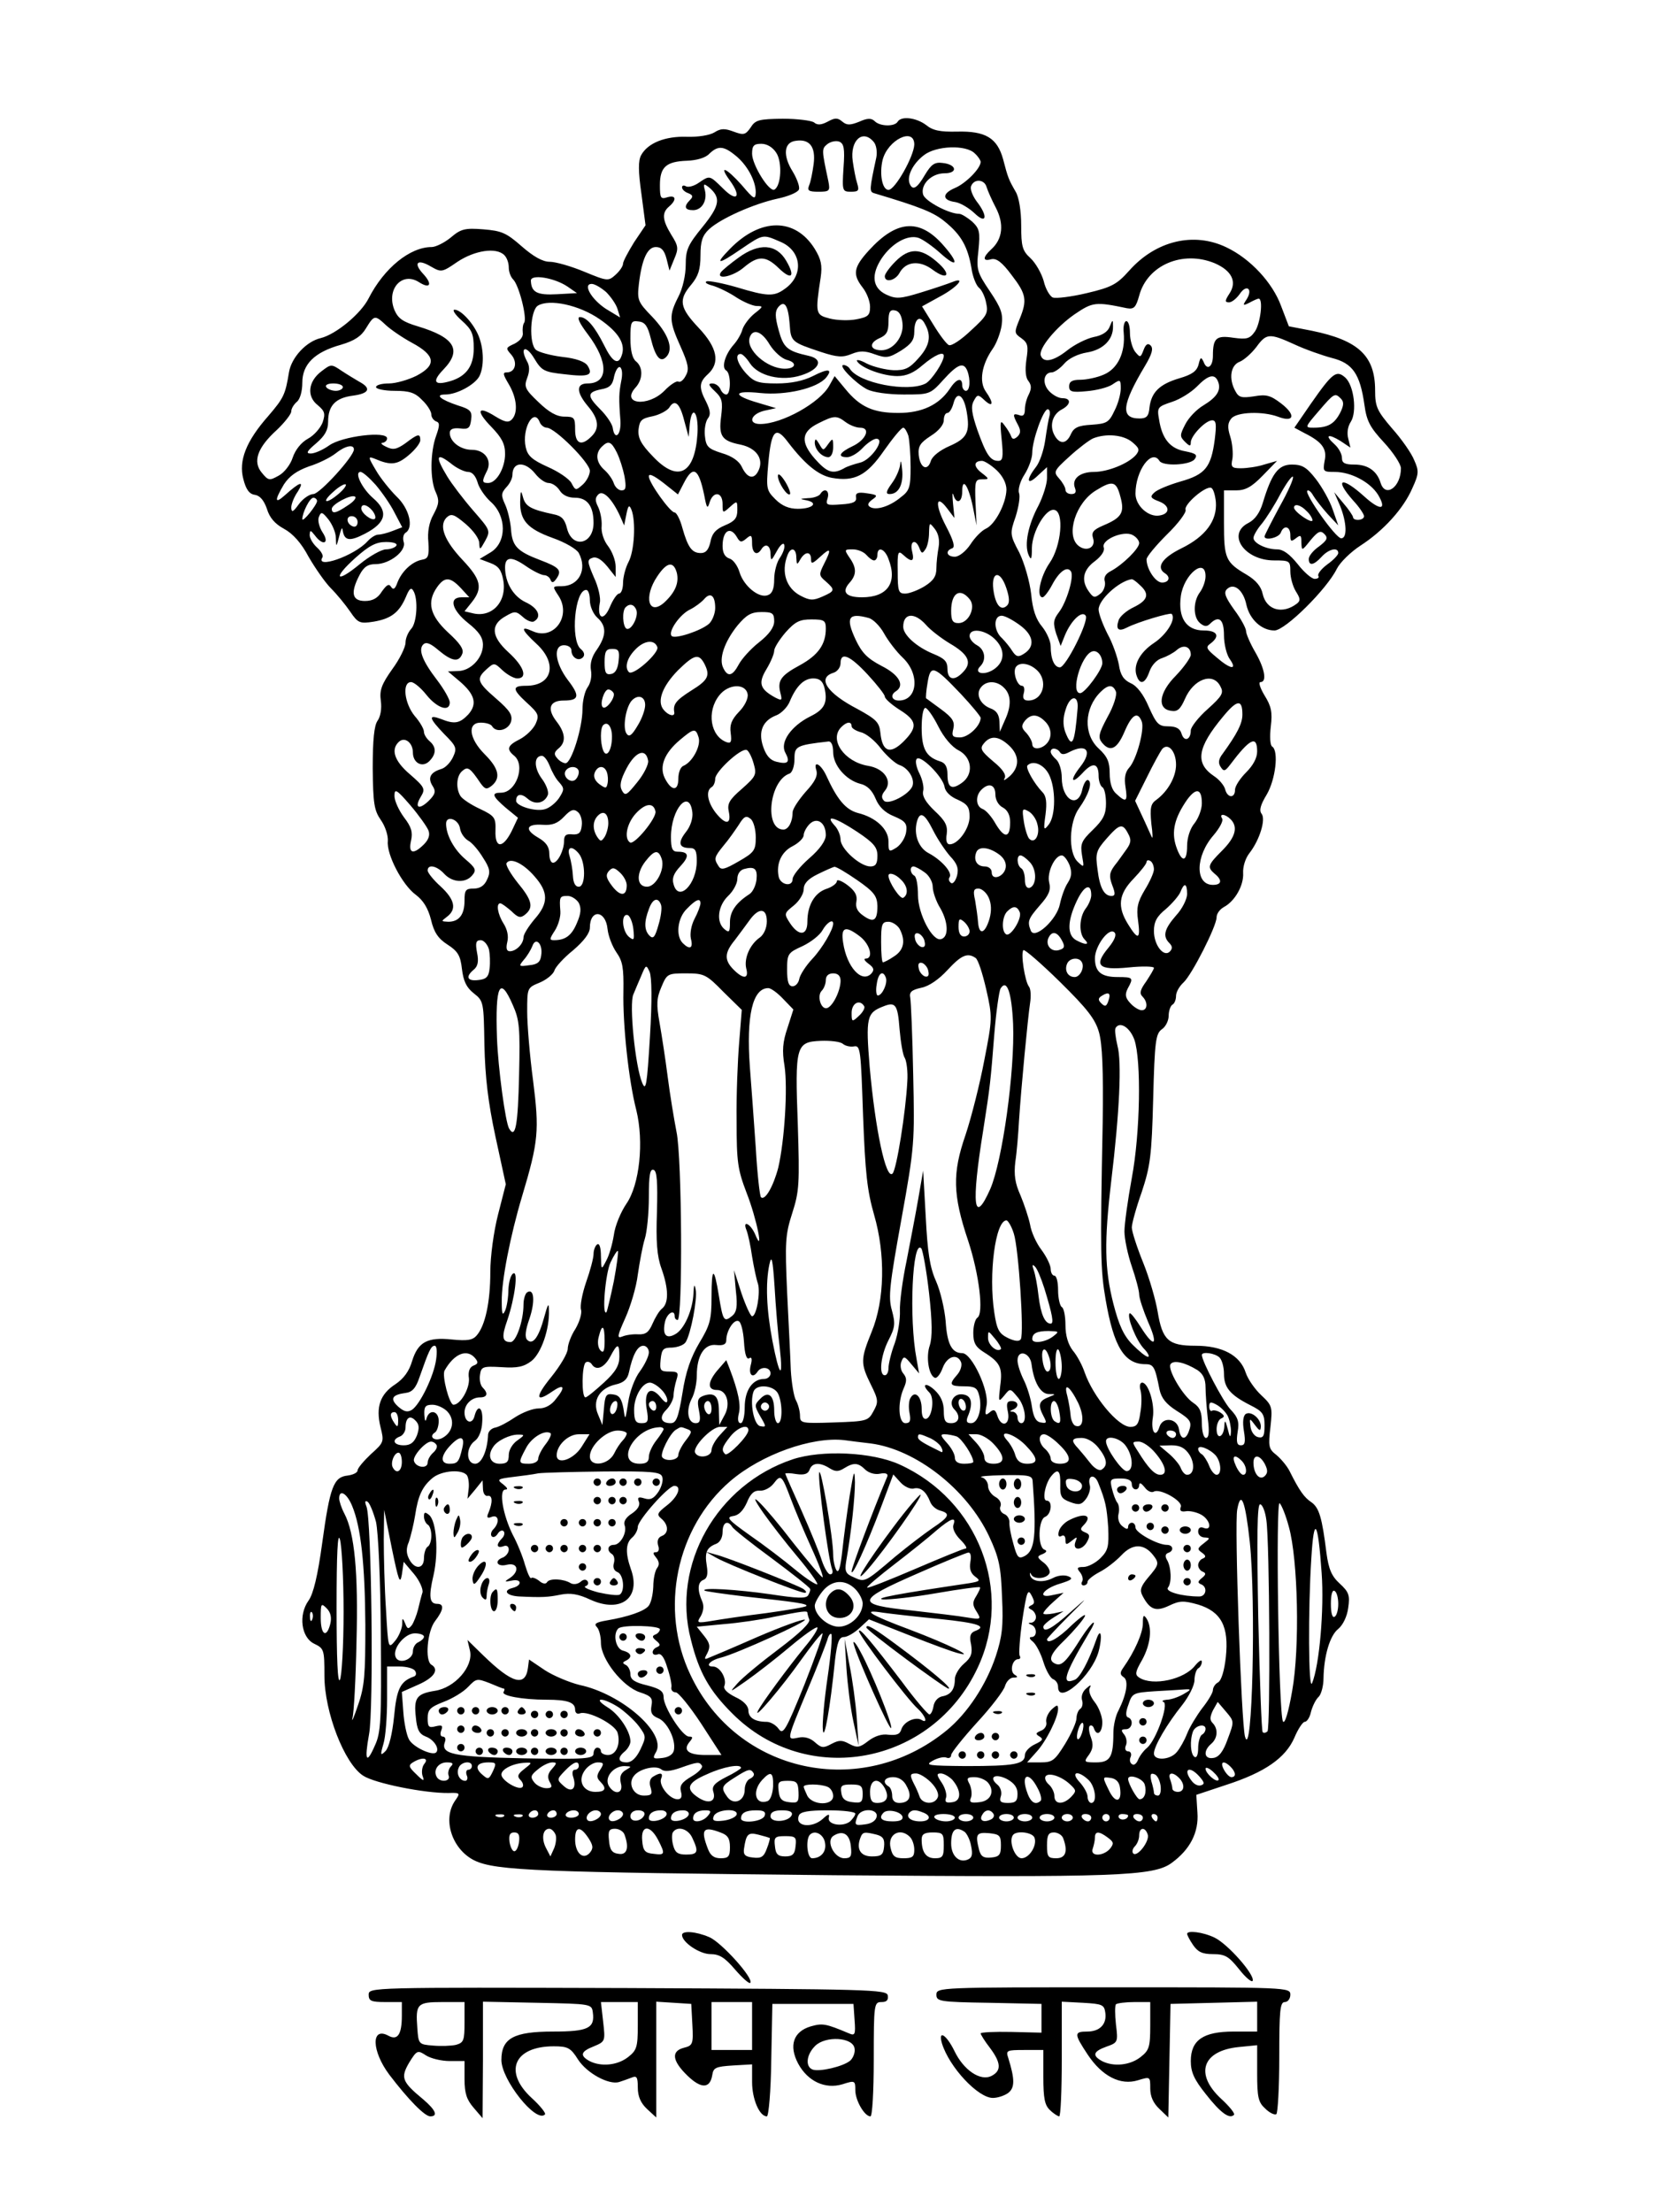 <?xml version="1.0" standalone="no"?>
<!DOCTYPE svg PUBLIC "-//W3C//DTD SVG 20010904//EN"
 "http://www.w3.org/TR/2001/REC-SVG-20010904/DTD/svg10.dtd">
<svg version="1.0" xmlns="http://www.w3.org/2000/svg"
 width="450pt" height="600pt" viewBox="0 0 450 600"
 preserveAspectRatio="xMidYMid meet">

<g transform="translate(0,600) scale(0.1,-0.1)"
fill="#000000" stroke="none">
<path d="M2036 5654 c-14 -20 -19 -21 -46 -11 -24 9 -35 9 -52 -2 -13 -8 -45
-13 -75 -12 -59 2 -106 -17 -124 -50 -8 -15 -8 -43 1 -106 l11 -84 -31 -46
c-16 -26 -30 -52 -30 -58 0 -7 -9 -20 -20 -30 -20 -18 -22 -18 -85 8 -36 15
-78 27 -94 27 -19 0 -44 14 -76 42 -42 37 -55 42 -104 46 -50 4 -61 1 -88 -22
-17 -14 -41 -26 -52 -26 -59 0 -129 -57 -171 -139 -21 -42 -89 -98 -130 -108
-39 -9 -79 -52 -86 -92 -10 -61 -14 -70 -56 -119 -61 -69 -81 -122 -68 -171 7
-28 16 -41 31 -43 14 -2 25 -15 33 -38 7 -24 22 -41 46 -54 24 -13 47 -38 67
-76 18 -31 45 -70 61 -86 16 -16 39 -44 52 -63 21 -31 26 -33 64 -27 47 8 69
25 87 67 9 22 14 27 20 17 14 -22 10 -88 -6 -104 -8 -9 -15 -25 -15 -37 0 -12
-16 -45 -36 -72 -29 -41 -35 -57 -31 -86 3 -21 -1 -43 -9 -54 -9 -13 -13 -51
-13 -129 1 -96 4 -114 22 -140 12 -17 20 -42 19 -57 -4 -36 39 -119 76 -146
20 -15 33 -36 41 -67 8 -35 20 -52 45 -68 28 -18 35 -30 39 -66 4 -33 12 -50
32 -66 27 -21 27 -24 29 -141 2 -87 10 -155 30 -248 l28 -129 -21 -82 c-12
-47 -21 -114 -21 -156 0 -82 -14 -146 -37 -172 -11 -13 -26 -15 -67 -11 -67 7
-92 -7 -108 -58 -8 -28 -23 -48 -45 -63 -42 -27 -54 -62 -41 -116 10 -40 10
-42 -26 -74 -20 -19 -36 -38 -36 -44 0 -6 -12 -12 -27 -14 -38 -4 -48 -30 -69
-183 -12 -88 -24 -138 -37 -156 -28 -39 -20 -100 15 -117 27 -13 28 -16 28
-87 0 -98 54 -238 105 -271 32 -21 168 -48 232 -47 31 1 32 0 18 -20 -36 -51
-9 -133 52 -163 58 -28 178 -32 978 -40 764 -6 865 -3 914 34 49 36 73 82 69
136 l-3 48 81 27 c105 34 161 73 185 128 10 24 23 43 28 43 6 0 14 12 17 27 4
15 13 34 21 41 7 7 13 30 13 50 1 60 17 116 40 134 13 11 24 34 27 57 5 34 2
43 -23 66 -22 20 -30 39 -36 83 -12 97 -20 122 -40 137 -20 13 -33 31 -60 85
-7 14 -23 33 -36 44 -21 16 -22 24 -16 75 6 55 5 59 -25 87 -17 16 -36 43 -42
61 -15 47 -63 73 -136 73 -74 0 -90 15 -103 93 -5 30 -22 90 -39 132 -17 42
-31 85 -31 96 0 10 12 54 27 96 23 70 27 97 31 253 4 156 7 176 23 188 11 7
19 24 19 37 0 13 5 27 10 30 6 3 10 14 10 24 0 10 9 26 20 36 23 21 90 153 90
177 0 10 9 22 20 28 30 16 54 59 52 92 -1 17 6 40 17 54 28 36 45 92 33 107
-7 9 -3 24 14 52 24 41 33 118 15 130 -6 3 -7 28 -4 54 5 40 1 56 -17 85 -12
20 -17 36 -11 36 18 0 12 36 -14 81 -14 24 -25 50 -25 57 0 8 -14 34 -32 58
-25 35 -29 47 -20 56 19 19 45 -3 53 -43 9 -39 41 -69 76 -69 29 0 142 112
169 167 9 18 38 46 64 63 62 40 117 100 141 156 18 39 18 47 5 76 -7 18 -34
57 -60 86 -41 48 -46 59 -46 103 0 94 -45 136 -172 162 l-62 12 -21 55 c-23
63 -83 128 -148 159 -89 43 -192 18 -264 -63 -33 -37 -47 -45 -115 -61 -42
-10 -83 -15 -92 -12 -8 3 -20 23 -25 45 -6 21 -22 49 -36 62 -22 20 -25 32
-25 89 0 39 -6 76 -15 91 -19 33 -21 38 -34 88 -16 58 -48 77 -125 75 -46 -1
-66 3 -84 18 -27 20 -67 25 -77 9 -8 -14 -48 -13 -62 1 -9 9 -20 9 -42 -1 -25
-10 -34 -10 -46 0 -13 11 -20 11 -40 0 -17 -9 -28 -10 -37 -2 -7 5 -46 10 -85
10 -64 -1 -74 -3 -87 -24z m334 -39 c7 -8 10 -27 7 -42 -19 -88 -19 -93 -6
-97 127 -38 162 -52 193 -78 43 -35 61 -67 71 -125 3 -23 13 -47 20 -53 8 -6
17 -25 20 -42 6 -27 2 -35 -41 -74 -26 -25 -53 -43 -60 -40 -6 2 -25 27 -42
55 l-31 50 49 27 c47 25 72 55 33 39 -10 -4 -48 -17 -84 -28 -58 -18 -69 -18
-95 -6 -38 18 -42 54 -12 99 28 41 70 64 99 55 12 -4 39 -23 60 -42 49 -44 51
-26 4 26 -63 69 -124 63 -198 -18 -42 -46 -45 -65 -17 -101 11 -14 20 -37 20
-52 0 -23 -5 -28 -37 -34 -20 -4 -52 -3 -72 2 -39 10 -40 13 -25 111 5 34 1
50 -16 78 -53 85 -147 85 -230 0 -43 -44 -33 -44 31 0 59 40 58 40 104 20 60
-24 67 -92 13 -129 -29 -21 -47 -20 -130 5 -38 11 -75 18 -81 16 -7 -3 1 -8
17 -12 16 -5 45 -19 64 -32 19 -12 44 -23 55 -23 18 0 17 -2 -6 -20 -14 -11
-29 -31 -33 -43 -3 -12 -14 -31 -24 -42 -23 -26 -34 -62 -20 -70 13 -8 13 -65
0 -65 -6 0 -13 7 -16 15 -4 8 -13 15 -22 15 -12 0 -10 -5 7 -21 20 -19 22 -28
17 -69 -7 -53 2 -66 53 -76 42 -9 63 -38 49 -69 -12 -27 -31 -23 -46 9 -7 15
-26 29 -54 37 -38 12 -43 18 -46 47 -2 18 2 39 8 47 8 10 7 21 -4 44 -21 40
-20 54 4 76 34 31 26 72 -25 126 -52 55 -55 76 -20 117 19 23 25 41 25 79 0
38 5 54 23 71 31 29 121 69 185 83 29 6 56 17 59 25 3 7 -5 29 -17 49 -27 43
-24 79 8 83 38 6 55 -16 49 -63 -3 -22 -8 -48 -12 -57 -6 -15 -2 -18 25 -18
30 0 32 2 27 28 -18 85 -19 88 -3 101 9 7 23 10 32 7 13 -5 16 -18 12 -71 -4
-63 -3 -65 20 -65 21 0 23 3 17 23 -4 12 -9 39 -12 60 -8 56 27 88 57 52z
m110 -7 c-1 -32 -52 -123 -70 -123 -17 0 -25 43 -16 81 14 55 86 90 86 42z
m-374 -23 c16 -25 13 -88 -5 -99 -14 -9 -61 67 -61 97 0 22 5 27 25 27 15 0
31 -9 41 -25z m-112 -6 c32 -25 56 -69 56 -101 -1 -21 -5 -19 -38 20 -43 48
-64 56 -32 12 32 -44 19 -59 -18 -22 -38 37 -36 37 -67 16 -13 -9 -29 -13 -35
-9 -5 3 -10 2 -10 -3 0 -6 8 -13 17 -16 12 -5 14 -9 5 -18 -18 -18 -15 -28 8
-28 24 0 39 26 32 54 -5 18 -3 19 11 8 33 -28 30 -49 -17 -107 -40 -49 -46
-62 -46 -103 0 -28 -8 -64 -20 -87 -26 -51 -25 -66 6 -135 21 -47 24 -62 14
-79 -6 -12 -15 -19 -20 -16 -4 3 -22 -8 -38 -25 -45 -45 -119 -36 -78 9 20 22
21 55 1 71 -10 8 -15 30 -15 62 0 46 2 49 23 46 17 -2 24 -13 32 -45 13 -53
27 -69 44 -49 18 22 3 62 -41 108 -38 39 -40 45 -35 88 8 67 23 100 46 100 15
0 23 -9 29 -32 l8 -32 13 32 c12 28 11 35 -8 65 -25 41 -26 60 -6 77 21 18 19
32 -5 25 -18 -6 -20 -2 -20 33 0 49 17 64 73 66 27 1 51 8 61 19 23 22 38 22
70 -4z m650 5 c9 -8 16 -19 16 -23 0 -18 -41 -59 -70 -71 -35 -15 -35 -33 1
-38 13 -2 36 -15 52 -30 33 -32 38 -9 6 32 -11 15 -18 33 -15 41 8 21 36 19
42 -2 3 -10 14 -35 25 -56 23 -44 19 -85 -12 -113 -24 -22 -24 -34 0 -27 14 3
29 -8 55 -43 40 -52 43 -68 21 -121 -14 -34 -14 -37 5 -50 18 -13 20 -21 14
-59 -4 -29 -2 -49 6 -58 8 -11 8 -20 1 -35 -6 -11 -11 -29 -11 -41 0 -16 -5
-20 -15 -16 -18 6 -19 2 -4 -26 8 -15 8 -23 -1 -32 -9 -8 -14 -8 -17 0 -2 6
-10 20 -18 30 -12 17 -13 12 -8 -38 5 -48 3 -58 -9 -58 -22 0 -33 17 -57 84
-15 44 -18 63 -10 78 10 19 12 19 30 2 23 -21 25 -7 3 24 -19 27 -11 73 18
115 11 15 22 45 25 65 4 31 -1 46 -32 92 -35 52 -37 59 -31 111 5 50 3 59 -17
78 -13 11 -29 21 -35 21 -28 0 -92 34 -98 52 -8 27 22 58 58 58 37 0 33 24 -5
28 -22 3 -31 -4 -48 -32 -22 -38 -34 -44 -42 -23 -7 20 9 53 39 76 33 26 114
29 138 5z m-1276 -276 c7 -7 12 -21 12 -33 0 -12 5 -26 12 -33 16 -16 38 -104
30 -117 -4 -5 -5 -18 -4 -27 2 -11 -7 -22 -22 -30 -24 -11 -25 -12 -10 -29 19
-21 12 -49 -11 -49 -12 0 -11 -5 5 -32 22 -37 26 -78 8 -96 -9 -9 -19 -7 -45
9 -48 30 -53 15 -10 -29 28 -29 37 -46 37 -73 0 -38 -23 -79 -46 -79 -17 0
-17 5 -4 31 16 29 -4 59 -40 59 -31 0 -60 22 -60 46 0 10 9 14 28 12 23 -3 27
1 30 24 3 22 -2 28 -35 38 -48 16 -65 30 -35 30 31 0 79 26 92 49 13 25 13 72
-1 108 -13 34 -48 73 -66 73 -7 0 1 -13 19 -29 28 -25 33 -36 33 -76 0 -50
-22 -79 -72 -91 -36 -9 -40 3 -10 34 51 53 30 87 -70 117 -40 12 -53 21 -63
44 -23 56 20 105 66 76 31 -20 38 -6 12 22 -28 30 -16 42 21 20 28 -16 30 -16
72 13 47 31 105 40 127 18z m1927 -22 c46 -20 61 -50 40 -82 -13 -20 -13 -24
-1 -24 7 0 20 10 29 23 18 27 36 14 19 -14 -12 -18 -11 -19 7 -10 11 6 22 11
25 11 13 0 5 -67 -10 -89 -14 -20 -22 -22 -59 -17 -46 7 -55 -1 -55 -49 0 -30
-16 -41 -25 -17 -7 15 -9 14 -14 -7 -5 -18 -18 -27 -52 -37 -54 -16 -76 -38
-81 -79 -2 -24 -8 -30 -27 -30 -52 0 -49 36 15 143 19 32 23 47 15 55 -7 7
-13 4 -19 -12 -8 -21 -9 -22 -23 -5 -7 9 -14 32 -14 50 0 19 -4 33 -10 33 -5
0 -9 -14 -7 -31 5 -54 -16 -98 -54 -114 -18 -8 -47 -14 -64 -14 -22 0 -30 -5
-30 -18 0 -14 7 -17 47 -13 26 2 58 10 70 18 22 15 23 14 23 -11 0 -14 -7 -41
-17 -60 -15 -32 -21 -35 -62 -38 -37 -2 -48 -8 -56 -25 -12 -28 -31 -29 -45
-3 -14 26 -5 57 21 70 24 13 25 30 1 30 -11 0 -27 9 -37 20 -19 21 -14 50 8
50 7 0 23 11 34 24 12 14 37 26 61 30 44 7 72 35 71 71 0 19 -1 19 -9 -1 -5
-14 -21 -24 -43 -28 -19 -4 -52 -20 -73 -37 -37 -29 -64 -34 -71 -13 -6 19 41
76 91 111 50 34 57 35 143 17 19 -3 24 2 33 34 22 83 118 124 205 88z m-1756
-63 l26 -18 -54 -3 c-54 -3 -70 5 -71 37 0 18 63 8 99 -16z m105 -15 c13 -13
27 -33 31 -46 l7 -23 -38 23 c-40 26 -64 68 -39 68 8 0 25 -10 39 -22z m-17
-74 c52 -36 71 -68 59 -99 -9 -26 -25 -17 -47 28 -26 52 -48 77 -66 77 -9 0
-1 -17 21 -46 57 -75 57 -134 0 -134 -32 0 -31 -24 1 -62 29 -34 32 -60 9 -82
-27 -27 -44 -20 -44 19 0 32 -2 35 -29 35 -21 0 -42 12 -70 39 -37 35 -40 42
-31 66 7 18 7 33 -1 46 -20 38 -2 44 20 7 20 -33 26 -37 82 -43 66 -8 79 -3
63 23 -7 11 -31 20 -69 24 -32 4 -64 13 -71 19 -20 16 -16 107 5 120 31 19
112 2 168 -37z m515 -13 c3 -48 5 -49 86 -76 43 -14 58 -15 82 -5 22 9 36 9
63 -1 31 -11 38 -10 71 10 28 18 36 29 36 51 0 36 16 47 29 21 18 -32 13 -59
-18 -93 -24 -27 -36 -33 -68 -32 -21 1 -54 9 -72 18 -18 10 -30 12 -26 6 11
-18 70 -40 109 -40 25 0 45 9 69 30 32 27 57 38 57 25 0 -17 -33 -66 -49 -75
-48 -25 -182 1 -206 40 -3 5 -11 10 -17 10 -16 0 32 -49 64 -66 16 -8 57 -14
99 -14 70 0 72 0 108 40 39 43 55 49 65 24 9 -24 7 -54 -4 -54 -5 0 -10 7 -10
15 0 23 -16 18 -34 -10 -29 -43 -75 -65 -139 -65 -68 0 -104 16 -144 65 l-29
35 -14 -25 c-25 -47 -129 -105 -188 -105 -34 0 -26 27 11 36 l32 7 -47 14
c-73 21 -70 35 5 27 69 -7 154 13 178 42 19 24 5 25 -36 4 -26 -13 -59 -20
-98 -20 -50 0 -61 4 -82 26 -25 27 -33 54 -16 54 5 0 16 -11 25 -25 23 -35 86
-50 139 -33 51 16 62 44 20 53 -58 13 -68 22 -81 70 -10 36 -10 51 -1 62 17
20 27 5 31 -46z m306 2 c4 -36 -25 -73 -57 -73 -31 0 -35 19 -7 32 21 9 26 18
26 45 0 27 4 34 18 31 11 -2 18 -14 20 -35z m-1401 -5 c13 -12 45 -34 71 -48
63 -34 67 -60 12 -89 -22 -11 -56 -21 -75 -21 -19 0 -35 -4 -35 -10 0 -5 23
-10 50 -10 41 0 56 -5 75 -25 14 -13 25 -31 25 -39 0 -8 6 -16 13 -19 10 -3
10 -11 0 -39 -16 -44 -17 -119 -1 -153 10 -22 9 -32 -6 -60 -12 -21 -17 -48
-14 -76 2 -37 0 -44 -17 -47 -27 -5 -55 -31 -67 -62 -6 -17 -11 -21 -17 -12
-6 10 -12 6 -25 -12 -11 -18 -25 -26 -46 -26 -35 0 -40 22 -15 70 12 23 23 30
44 30 38 0 84 36 76 60 -3 10 -1 21 5 25 23 14 10 66 -24 98 -18 18 -44 50
-56 71 -22 37 -22 39 -4 32 44 -19 61 -17 92 9 18 15 32 33 32 41 0 19 -6 18
-40 -8 -24 -17 -34 -19 -52 -10 -13 6 -17 11 -10 11 6 1 12 6 12 12 0 21 -122
6 -157 -19 -17 -12 -39 -22 -50 -22 -14 0 -11 6 15 28 23 20 32 35 32 58 0 44
20 65 68 71 44 6 50 20 16 38 -10 6 -32 19 -47 29 -28 19 -29 19 -55 -1 -36
-27 -41 -68 -10 -92 19 -16 21 -23 13 -47 -6 -15 -23 -35 -40 -44 -18 -10 -34
-30 -41 -51 -6 -19 -23 -41 -38 -49 -25 -14 -28 -14 -46 8 -25 30 -12 68 41
116 21 20 39 43 39 50 0 8 7 19 15 26 9 7 15 29 15 52 0 50 33 83 105 103 37
11 55 23 68 45 22 36 24 36 54 8z m1041 -53 c12 -19 32 -37 46 -41 29 -7 25
-24 -5 -24 -49 0 -108 53 -95 86 9 24 33 15 54 -21z m1423 1 c30 -14 76 -30
102 -37 56 -14 76 -43 88 -127 6 -44 15 -61 53 -102 25 -27 46 -59 46 -70 0
-51 -42 -81 -55 -40 -10 33 -35 50 -71 50 -26 0 -34 4 -34 18 0 11 -9 27 -20
37 -28 25 -18 30 16 9 l27 -18 -6 25 c-4 15 -1 33 7 45 17 26 9 98 -15 120
-24 21 -34 14 -94 -72 l-44 -64 28 -15 c48 -24 61 -43 54 -75 -5 -29 -4 -30
28 -30 44 0 96 -28 117 -62 25 -42 6 -44 -38 -4 -61 55 -82 48 -30 -11 17 -18
30 -38 30 -43 0 -12 -30 -14 -30 -2 -1 4 -12 21 -26 37 l-25 30 16 -37 c18
-45 20 -88 3 -88 -15 0 -100 121 -92 129 3 3 10 -2 16 -13 6 -10 23 -32 39
-50 l29 -31 -15 43 c-8 24 -29 61 -46 83 -25 32 -37 39 -65 39 -37 0 -55 -25
-79 -105 -8 -26 -21 -44 -38 -53 -61 -30 -12 -102 69 -102 42 0 44 -1 44 -30
0 -17 7 -41 15 -54 12 -19 13 -25 3 -33 -39 -30 -83 -18 -93 26 -4 20 -18 37
-43 52 -58 34 -62 44 -62 141 l0 88 33 0 c25 0 42 9 72 40 l39 40 -35 -10
c-18 -6 -47 -10 -63 -10 -25 0 -28 3 -23 26 2 14 0 41 -6 60 -8 25 -7 37 3 49
15 18 85 20 126 5 44 -17 50 4 10 35 -30 23 -41 26 -75 20 -33 -5 -41 -3 -50
14 -19 34 -13 71 12 80 12 5 32 23 45 40 27 37 35 38 103 7z m-1826 -100 c-6
-32 -7 -45 -2 -108 2 -39 -16 -54 -21 -18 -2 11 -17 33 -33 49 -37 37 -37 47
1 55 24 4 32 12 36 36 4 16 11 27 16 24 6 -4 7 -20 3 -38z m1619 -1 c9 -23 -3
-42 -39 -64 -19 -11 -41 -34 -50 -52 -15 -29 -15 -33 -1 -47 13 -13 16 -13 16
-2 0 18 40 60 58 60 11 0 12 -11 7 -52 -10 -76 -26 -95 -93 -114 -31 -9 -63
-22 -71 -30 -12 -11 -11 -15 13 -24 29 -11 31 -33 2 -38 -30 -6 -66 26 -66 59
0 63 44 123 65 89 9 -15 81 -12 95 4 9 12 5 16 -25 22 -41 7 -63 34 -71 86 -6
33 -4 35 35 48 22 7 52 26 67 41 31 32 49 37 58 14z m-2374 -15 c0 -5 -9 -10
-19 -10 -11 0 -23 5 -26 10 -4 6 5 10 19 10 14 0 26 -4 26 -10z m1692 -66 c10
-57 1 -73 -47 -94 -25 -11 -46 -27 -50 -40 -9 -29 -29 -20 -33 16 -2 24 4 33
33 52 21 13 35 30 35 42 0 11 4 20 10 20 5 0 12 11 16 25 9 36 28 25 36 -21z
m1015 35 c9 -9 8 -19 -2 -39 -16 -30 -33 -40 -72 -40 -24 0 -24 1 14 45 42 49
44 50 60 34z m-1781 -60 l12 -44 3 35 c6 54 24 32 21 -25 -7 -111 -53 -135
-121 -63 -32 33 -41 50 -39 73 3 25 8 30 38 36 19 4 39 15 45 23 15 25 29 13
41 -35z m991 14 c-3 -10 -8 -40 -12 -68 -4 -27 -15 -60 -26 -73 -27 -35 -23
-50 6 -22 l25 23 0 -30 c0 -16 -11 -50 -23 -74 -28 -52 -39 -106 -27 -134 7
-16 9 -12 9 19 1 45 38 108 61 103 27 -5 19 -98 -13 -144 -25 -36 -37 -93 -19
-93 4 0 16 15 26 34 19 36 41 52 51 36 9 -14 -12 -84 -33 -111 -15 -20 -16
-29 -7 -58 l12 -33 12 30 c17 40 46 67 56 52 9 -15 -54 -140 -70 -140 -15 0
-25 22 -25 57 0 14 -11 38 -23 53 -17 20 -26 46 -30 89 -4 34 -18 83 -32 112
-26 49 -26 52 -10 98 8 26 13 55 9 64 -3 9 3 32 15 50 12 19 21 45 21 59 0 34
30 118 42 118 5 0 7 -8 5 -17z m-1383 -18 c3 -8 12 -15 19 -15 22 0 117 -95
117 -117 0 -11 -9 -28 -19 -37 -19 -17 -20 -17 -31 4 -6 11 -35 31 -65 44 -42
19 -54 30 -59 53 -11 50 22 109 38 68z m830 0 c11 -8 28 -15 39 -15 30 0 16
-33 -20 -50 -36 -17 -43 -30 -15 -30 10 0 29 11 42 25 13 14 30 25 37 25 26 0
-15 -59 -45 -65 -15 -4 -35 -10 -44 -16 -30 -16 -45 -10 -78 27 -39 45 -37 73
10 96 42 21 49 22 74 3z m170 -37 c3 -13 6 -51 6 -85 0 -55 -3 -64 -27 -82
-30 -25 -67 -36 -83 -26 -8 5 -6 11 6 20 16 11 14 13 -14 17 -25 4 -32 1 -30
-11 2 -12 -7 -17 -40 -19 -40 -3 -43 -2 -37 17 6 21 -9 29 -20 11 -3 -5 -18
-11 -33 -11 -24 -2 -24 -2 -4 -6 33 -7 16 -23 -24 -23 -24 0 -43 8 -61 26 -24
24 -25 29 -19 97 8 91 20 103 54 57 46 -60 82 -89 118 -96 62 -11 95 6 142 74
24 34 47 62 52 62 4 0 10 -10 14 -22z m607 -17 c19 -16 21 -21 11 -34 -20 -24
-77 -47 -115 -47 -38 0 -61 -19 -51 -44 4 -11 1 -16 -10 -16 -9 0 -16 5 -16
12 0 6 -8 20 -17 30 -16 18 -15 21 28 60 24 22 53 44 64 49 35 14 82 10 106
-10z m-1398 -28 c8 -16 17 -45 21 -65 5 -30 4 -38 -8 -38 -8 0 -17 8 -21 19
-3 10 -14 26 -25 36 -23 20 -26 45 -8 63 18 18 26 15 41 -15z m-713 8 c0 -19
-93 -121 -110 -121 -10 0 -28 -12 -39 -27 -16 -22 -20 -24 -21 -10 0 10 8 30
18 44 19 31 5 26 -35 -10 -28 -25 -29 -15 -3 29 15 23 35 37 68 49 26 8 58 24
72 35 26 21 50 26 50 11z m267 -41 c14 -11 34 -20 43 -20 11 0 20 -11 25 -27
4 -16 20 -39 35 -53 45 -39 45 -111 1 -138 l-30 -18 29 -11 c22 -8 30 -19 35
-46 11 -59 -31 -104 -84 -90 l-21 5 20 25 c30 38 25 61 -25 114 -50 53 -65 93
-44 115 13 12 20 10 52 -17 21 -18 37 -40 37 -52 1 -20 2 -19 16 6 15 28 14
29 -33 83 -26 30 -58 72 -70 92 -34 56 -30 67 14 32z m1476 -15 c17 -16 27
-36 27 -53 -1 -38 -31 -95 -56 -106 -11 -5 -30 -24 -42 -43 -13 -19 -31 -33
-42 -33 -22 0 -27 16 -7 23 8 3 4 20 -17 60 -31 59 -28 90 4 47 l19 -25 -4 40
c-2 22 -2 32 1 23 8 -27 24 -21 24 9 0 41 17 16 29 -42 l10 -50 -3 63 c-2 57
-1 62 18 62 20 0 20 1 -2 18 -22 17 -21 32 2 32 6 0 24 -11 39 -25z m-1251
-10 c11 -14 27 -25 36 -25 10 0 23 -9 30 -20 8 -13 23 -20 42 -20 33 0 50 -23
50 -68 0 -59 -58 -71 -72 -15 -6 25 -15 34 -36 38 -61 13 -76 21 -83 45 -6 22
-7 21 -8 -10 -1 -51 19 -74 88 -99 34 -12 65 -30 71 -41 24 -45 0 -90 -47 -90
-25 0 -25 0 -8 -26 36 -55 -13 -122 -70 -96 -35 16 -31 4 10 -34 58 -53 44
-114 -28 -114 -38 0 -38 -9 1 -45 33 -30 35 -35 25 -58 -7 -15 -26 -33 -43
-42 -34 -17 -37 -27 -15 -45 31 -26 5 -100 -36 -100 -27 0 -24 -9 13 -41 l33
-27 -17 -36 c-24 -48 -46 -48 -44 2 1 34 -2 39 -42 58 -24 11 -48 27 -53 35
-13 21 -11 55 5 68 15 13 21 9 50 -34 12 -16 16 -17 30 -6 25 21 19 47 -19 85
-43 43 -48 86 -11 86 14 0 28 -4 31 -10 11 -18 43 -11 51 12 5 18 -2 30 -40
63 -52 45 -55 54 -26 80 20 18 21 18 43 -3 13 -12 31 -22 40 -22 29 0 19 32
-24 71 -47 43 -49 75 -7 98 24 14 28 14 47 -3 11 -10 25 -15 30 -11 21 12 11
36 -24 52 -33 16 -55 53 -55 94 0 29 17 31 56 4 20 -14 43 -25 50 -25 7 0 15
-6 17 -12 4 -10 8 -9 16 2 16 23 9 31 -44 51 -63 24 -76 38 -79 85 -2 22 -9
51 -16 66 -11 24 -11 30 3 46 10 10 17 25 17 34 0 36 34 38 62 3z m-433 -30
c17 -20 40 -53 51 -75 l21 -40 -26 -10 c-15 -6 -32 -10 -39 -10 -7 0 -20 -8
-29 -18 -36 -40 -144 -77 -122 -43 2 5 -4 16 -15 26 -11 10 -20 25 -20 34 1
14 2 14 14 -1 22 -30 41 -22 21 8 -9 14 -14 33 -10 42 6 15 9 14 26 -7 10 -13
20 -35 20 -50 1 -26 1 -26 9 4 4 17 8 26 9 20 4 -32 18 -35 62 -12 57 30 63
60 21 96 -30 26 -52 71 -34 71 6 0 24 -16 41 -35z m836 5 c25 49 40 40 55 -32
7 -37 9 -40 15 -20 10 31 35 28 35 -5 0 -25 0 -26 20 -8 20 18 20 17 20 -9 0
-21 -7 -30 -34 -41 -24 -10 -35 -22 -39 -45 -5 -21 -12 -30 -26 -30 -24 0 -35
15 -50 68 -6 23 -16 42 -21 42 -12 0 -70 81 -70 98 0 9 14 2 40 -18 l39 -31
16 31z m1616 -64 c-22 -41 -41 -78 -41 -81 0 -12 38 -4 44 10 8 22 26 18 26
-6 0 -18 2 -19 15 -9 13 10 15 9 15 -11 1 -24 1 -24 25 6 20 24 27 27 37 17
11 -11 8 -17 -14 -34 -16 -11 -28 -26 -28 -34 0 -20 14 -17 35 6 19 21 45 27
45 10 0 -5 -13 -19 -30 -31 -16 -12 -27 -26 -24 -31 3 -4 -1 -8 -10 -8 -8 0
-29 18 -46 40 -22 27 -39 40 -56 40 -30 0 -64 17 -64 31 0 6 10 24 23 39 12
15 35 51 50 80 16 29 31 50 34 47 3 -4 -13 -40 -36 -81z m-2552 35 c-35 -30
-49 -25 -15 5 15 14 31 23 34 20 2 -3 -6 -14 -19 -25z m2120 -8 c12 -43 4 -57
-46 -78 -28 -12 -33 -19 -28 -35 8 -25 -18 -38 -40 -20 -35 29 -7 117 48 150
45 28 55 25 66 -17z m259 -14 c4 -51 -28 -94 -93 -126 -53 -26 -70 -52 -45
-68 16 -10 11 -25 -8 -25 -18 0 -42 37 -42 63 0 7 25 37 55 67 31 30 53 60 51
67 -6 14 53 65 69 60 6 -2 11 -19 13 -38z m-1616 -39 l11 -25 6 30 c5 25 8 27
14 12 12 -31 8 -111 -8 -141 -8 -15 -15 -41 -15 -57 0 -16 -5 -29 -11 -29 -5
0 -17 -17 -25 -37 -17 -39 -35 -31 -27 12 3 12 -4 44 -16 69 -18 42 -19 48 -4
53 11 4 24 -4 40 -23 l23 -29 0 28 c0 16 -9 40 -20 55 -12 15 -20 38 -18 56 1
17 -4 40 -10 52 -8 16 -8 24 1 33 13 13 38 -13 59 -59z m-739 29 c-31 -21 -43
-24 -43 -9 0 12 52 40 63 33 5 -3 -4 -14 -20 -24z m-83 12 c0 -10 -39 -59 -40
-49 0 17 20 58 30 58 5 0 10 -4 10 -9z m150 -26 c7 -9 10 -18 7 -22 -8 -7 -37
15 -37 28 0 14 16 11 30 -6z m2534 -1 c9 -8 16 -20 16 -25 0 -11 -49 22 -50
34 0 12 18 8 34 -9z m-2574 -30 c0 -9 -5 -14 -12 -12 -18 6 -21 28 -4 28 9 0
16 -7 16 -16z m1576 -68 c-3 -16 -6 -42 -6 -57 0 -22 -8 -34 -32 -49 -18 -11
-42 -20 -53 -20 -18 0 -20 7 -20 60 -1 54 1 58 15 45 24 -22 31 -18 24 10 -7
28 10 35 20 8 6 -15 8 -15 16 -3 6 8 10 29 10 45 1 29 1 29 16 10 10 -13 13
-31 10 -49z m-547 27 c8 -14 12 -15 25 -4 14 12 16 10 16 -13 0 -26 13 -35 25
-16 11 18 25 11 25 -12 1 -21 2 -20 17 7 9 17 18 24 20 18 3 -7 -3 -23 -11
-35 -9 -12 -16 -39 -16 -59 0 -25 -5 -39 -17 -43 -24 -10 -66 25 -77 62 -5 17
-17 34 -27 37 -13 4 -19 16 -19 34 0 42 21 55 39 24z m1091 -16 c0 -15 -45
-59 -77 -76 -14 -7 -20 -17 -16 -29 2 -10 -3 -25 -12 -32 -15 -12 -19 -12 -31
5 -22 30 -17 59 16 83 18 14 27 28 24 37 -8 21 54 47 78 34 10 -5 18 -15 18
-22z m-2015 -7 c-3 -5 -16 -10 -28 -10 -12 0 -44 -18 -71 -40 -64 -53 -75 -40
-13 16 38 34 57 44 84 44 20 0 32 -4 28 -10z m1085 -32 c1 -21 2 -21 11 -5 13
22 29 22 29 0 0 -14 4 -12 25 7 29 27 31 21 10 -20 -14 -28 -14 -31 5 -47 26
-23 25 -26 -9 -41 -25 -11 -34 -11 -59 2 -39 20 -54 64 -36 110 9 24 24 19 24
-6z m190 7 c7 -8 16 -15 21 -15 5 0 9 7 9 15 0 24 20 17 30 -11 25 -64 -2
-104 -72 -104 -43 0 -56 14 -34 39 20 22 20 41 0 69 -14 21 -14 22 9 22 14 0
30 -7 37 -15z m-514 -49 c6 -27 -4 -52 -34 -80 -43 -38 -57 15 -19 71 26 39
44 42 53 9z m1434 -9 c0 -13 -7 -32 -15 -43 -19 -25 -19 -68 0 -84 12 -10 19
-10 27 -2 24 24 38 13 38 -31 0 -23 7 -53 16 -65 21 -30 2 -28 -36 5 -29 24
-30 28 -16 38 26 20 18 35 -19 35 -47 0 -70 34 -62 93 8 59 67 107 67 54z
m-540 -33 c8 -24 9 -39 2 -46 -15 -15 -29 -3 -36 33 -11 58 16 68 34 13z
m-1480 1 l23 -25 -21 0 c-36 0 -26 -35 18 -70 29 -23 40 -39 40 -59 0 -36 -34
-71 -68 -71 l-27 -1 32 -27 c42 -36 48 -62 23 -90 -23 -24 -37 -27 -74 -12
-35 13 -33 3 9 -41 33 -33 35 -38 24 -62 -7 -15 -21 -30 -33 -33 -29 -9 -36
-24 -23 -45 10 -15 8 -23 -10 -41 -27 -26 -40 -19 -21 12 12 20 10 25 -29 59
-44 37 -54 69 -30 90 16 13 37 -4 37 -30 0 -28 25 -42 44 -24 20 20 20 39 1
55 -8 7 -15 18 -15 25 0 8 -11 27 -25 43 -28 34 -35 92 -10 92 8 0 27 -16 42
-35 29 -36 63 -47 63 -20 0 8 -15 35 -34 60 -40 52 -52 83 -38 97 8 8 20 3 42
-16 36 -30 55 -33 64 -9 5 12 -7 29 -39 58 -49 46 -58 82 -29 123 20 28 35 28
64 -3z m1842 8 c27 -24 22 -41 -17 -60 -19 -9 -38 -25 -41 -36 -8 -24 0 -31
23 -19 29 15 117 41 121 37 13 -13 -13 -56 -48 -79 -39 -26 -58 -62 -46 -91 9
-24 23 -18 34 14 6 17 20 32 34 36 12 4 31 14 40 22 18 16 38 10 38 -13 0 -7
-18 -33 -40 -56 -47 -47 -52 -91 -13 -96 17 -3 25 5 37 32 23 54 76 74 96 35
10 -18 6 -26 -34 -62 -25 -22 -46 -49 -46 -58 0 -26 -18 -32 -25 -9 -4 14 -15
20 -36 20 -26 0 -32 6 -53 53 -14 33 -32 57 -49 64 -19 9 -28 22 -32 50 -4 21
-17 59 -31 84 -13 26 -24 55 -24 66 0 26 54 76 89 82 3 1 13 -6 23 -16z
m-1492 -41 c0 -16 9 -37 20 -47 26 -23 25 -49 -1 -87 -14 -19 -19 -38 -16 -56
3 -16 -1 -35 -9 -46 -8 -11 -14 -38 -14 -60 0 -50 -30 -146 -46 -146 -6 0 -17
6 -23 14 -9 10 -8 16 4 26 21 17 19 42 -6 74 -26 34 -18 56 20 56 42 0 45 12
11 56 -35 47 -40 94 -10 94 11 0 20 -6 20 -14 0 -19 19 -31 31 -19 6 6 4 15
-6 23 -28 24 -16 160 15 160 6 0 10 -13 10 -28z m340 -21 c0 -15 -8 -35 -17
-43 -22 -19 -92 -42 -101 -33 -11 11 22 59 50 72 14 7 31 20 38 28 17 20 30
10 30 -24z m690 24 c18 -21 -2 -65 -30 -65 -16 0 -20 7 -20 33 0 49 24 64 50
32z m-904 -29 c7 -18 -14 -58 -27 -51 -10 7 -12 48 -2 58 11 11 23 8 29 -7z
m374 -31 c0 -16 -13 -35 -41 -57 -23 -18 -47 -45 -55 -60 -17 -32 -30 -35 -42
-10 -13 25 3 71 38 115 25 30 38 37 66 37 29 0 34 -3 34 -25z m256 9 c12 -3
31 -22 42 -42 11 -20 34 -50 51 -66 47 -45 40 -116 -11 -116 -19 0 -24 15 -8
25 25 16 9 45 -39 69 -38 20 -53 35 -70 71 -28 60 -20 74 35 59z m156 -19 c12
-14 41 -36 64 -50 50 -29 61 -51 38 -76 -24 -27 -44 -24 -44 7 0 20 -8 28 -37
40 -47 19 -83 52 -83 74 0 38 31 40 62 5z m255 -1 c38 -28 41 -59 9 -78 -14
-9 -20 -7 -30 8 -6 10 -19 26 -28 35 -23 20 -24 61 -1 61 9 0 31 -12 50 -26z
m-527 -9 c0 -43 -21 -72 -70 -99 -52 -28 -62 -42 -53 -76 5 -20 4 -21 -14 -12
-42 23 -47 39 -24 77 12 20 21 42 21 50 0 8 14 30 31 50 26 29 38 35 70 35 35
0 39 -3 39 -25z m457 -27 c30 -28 30 -63 -2 -84 -26 -17 -55 -10 -36 9 17 17
13 45 -9 57 -11 6 -20 17 -20 25 0 22 40 18 67 -7z m-914 -23 c6 -15 -65 -79
-77 -68 -12 12 -6 37 16 60 24 26 53 30 61 8z m-105 -37 c-2 -22 -9 -34 -20
-36 -15 -3 -18 4 -18 32 0 30 4 36 21 36 17 0 20 -5 17 -32z m1312 -7 c0 -17
-47 -81 -60 -81 -27 0 2 102 32 113 14 5 28 -11 28 -32z m-1080 0 c17 -33 12
-45 -35 -74 -41 -26 -50 -37 -46 -59 2 -13 -16 -9 -29 7 -19 23 -3 64 39 107
44 43 56 46 71 19z m444 -31 c25 -27 46 -54 46 -59 0 -6 18 -22 40 -36 48 -30
50 -47 10 -87 -36 -35 -57 -27 -62 25 -3 28 -11 36 -62 64 -83 43 -110 84 -66
98 11 3 20 15 20 26 0 32 25 22 74 -31z m458 13 c32 -29 18 -83 -23 -83 -12 0
-16 6 -12 20 3 11 1 20 -5 20 -13 0 -25 36 -17 50 9 15 36 12 57 -7z m-204
-67 c28 -30 52 -59 52 -63 0 -21 -33 -53 -56 -53 -21 0 -23 4 -18 24 4 19 -2
29 -33 52 -21 15 -39 29 -41 30 -1 1 0 20 4 42 8 51 17 47 92 -32z m-372 20
c10 -41 1 -60 -38 -79 -52 -26 -83 -70 -68 -98 14 -26 8 -33 -24 -25 -17 4
-28 17 -36 41 -14 41 -1 71 36 85 13 5 30 22 36 37 18 43 39 63 64 63 17 0 25
-7 30 -24z m488 -2 c19 -19 20 -49 1 -89 l-13 -30 -1 28 c-1 19 -8 30 -25 36
-28 11 -40 39 -25 57 15 19 44 18 63 -2z m-696 -17 c2 -11 -8 -32 -23 -47 -21
-22 -26 -36 -23 -58 3 -24 1 -29 -11 -25 -44 16 -55 83 -20 127 25 32 72 33
77 3z m999 7 c3 -9 -6 -39 -23 -69 -24 -45 -26 -55 -15 -69 22 -27 41 -18 61
29 20 47 36 57 47 28 8 -21 -14 -103 -34 -125 -11 -12 -14 -28 -10 -53 6 -39
2 -43 -25 -18 -12 10 -18 30 -18 56 0 30 -6 45 -30 67 -42 39 -39 109 5 153
21 21 34 21 42 1z m-1363 -3 c7 -11 -20 -48 -29 -39 -9 8 4 48 15 48 5 0 11
-4 14 -9z m86 -33 c0 -13 -9 -38 -21 -57 -16 -27 -23 -31 -30 -20 -10 16 -2
67 13 87 17 20 38 14 38 -10z m1173 -9 c-8 -98 -15 -112 -34 -63 -6 19 -6 37
2 61 12 38 35 39 32 2z m447 -17 c0 -25 -15 -53 -54 -107 -11 -14 -12 -25 -5
-35 8 -13 12 -12 25 5 54 72 74 82 74 37 0 -18 -11 -38 -30 -57 -16 -16 -30
-37 -30 -47 0 -24 -21 -23 -27 2 -3 10 -16 26 -30 35 -52 35 -46 77 25 162 38
46 52 47 52 5z m-825 -32 c15 -30 37 -56 55 -65 37 -19 42 -66 8 -89 -27 -19
-38 -12 -38 24 0 20 -6 31 -20 35 -38 12 -50 34 -50 91 0 30 4 54 10 54 5 0
21 -22 35 -50z m289 14 c19 -18 21 -45 4 -62 -15 -15 -38 -16 -38 0 0 6 -7 20
-16 30 -14 14 -14 20 -4 33 16 19 34 19 54 -1z m-1174 -42 c0 -37 -15 -60 -24
-37 -8 21 -8 60 0 68 12 12 24 -4 24 -31z m650 28 c0 -5 11 -12 25 -16 14 -3
39 -23 55 -45 17 -21 40 -41 50 -44 24 -8 42 -38 35 -57 -9 -23 -65 -52 -77
-40 -8 8 -7 16 2 27 22 26 -1 61 -46 68 -64 11 -106 71 -72 105 15 15 28 16
28 2z m-415 -30 c7 -23 -17 -67 -41 -77 -8 -3 -14 -18 -14 -35 0 -35 -19 -34
-37 2 -15 31 -1 67 40 102 39 33 44 34 52 8z m842 -22 c29 -27 29 -59 1 -84
-12 -10 -18 -13 -13 -5 5 9 -4 24 -31 46 -33 28 -37 35 -25 49 18 22 40 20 68
-6z m-477 -18 c0 -36 35 -76 74 -86 18 -4 32 -18 41 -40 9 -22 25 -38 50 -48
31 -13 36 -20 33 -42 -2 -15 -13 -33 -25 -42 -22 -14 -23 -13 -23 16 0 33 -34
65 -83 77 -33 9 -56 36 -86 102 -14 30 -35 42 -27 15 5 -15 -2 -31 -29 -60
-19 -22 -35 -46 -35 -55 0 -25 -11 -47 -25 -47 -53 0 -38 134 17 152 7 3 13
20 13 39 0 35 4 38 93 48 7 0 12 -11 12 -29z m930 -34 c0 -33 -22 -72 -53 -95
-16 -11 -18 -22 -14 -65 4 -28 4 -44 1 -36 -4 8 -15 34 -26 57 l-19 41 32 64
c17 35 36 69 41 76 16 19 38 -5 38 -42z m-1146 4 c9 -31 7 -35 -31 -69 -35
-30 -41 -41 -36 -63 7 -35 -9 -36 -36 -2 -22 29 -27 59 -11 69 6 3 10 14 10
23 0 19 69 83 85 78 5 -1 14 -18 19 -36z m831 30 c4 -7 12 -7 25 0 48 25 64 3
30 -40 -29 -37 -24 -49 6 -17 28 31 44 28 44 -8 0 -13 5 -27 10 -30 6 -3 10
-23 10 -44 0 -29 -7 -44 -36 -72 -31 -30 -34 -38 -29 -69 6 -34 6 -34 -12 -17
-26 25 -23 108 4 145 25 35 37 69 25 76 -5 3 -12 -8 -16 -24 -11 -55 -56 -30
-56 31 0 20 -7 42 -15 49 -8 7 -15 16 -15 21 0 12 17 11 25 -1z m-1117 -23 c2
-9 -11 -36 -29 -58 -29 -36 -33 -39 -42 -23 -7 13 -4 29 13 61 24 45 52 55 58
20z m-267 -14 c6 -16 17 -36 26 -45 14 -16 14 -20 -1 -43 -9 -13 -26 -27 -39
-30 -25 -7 -77 9 -77 23 0 19 14 21 31 6 20 -18 46 -13 55 10 3 8 -4 28 -17
45 -21 29 -21 61 1 61 6 0 15 -12 21 -27z m1071 -57 c2 -13 16 -27 36 -35 26
-12 32 -20 32 -46 0 -32 -31 -75 -54 -75 -8 0 -11 10 -8 28 3 23 -4 36 -33 63
-24 23 -34 40 -31 53 3 10 -2 32 -10 48 -8 16 -12 33 -8 39 9 15 72 -48 76
-75z m283 34 c19 -37 19 -111 0 -136 -14 -18 -15 -16 -9 27 4 32 2 50 -8 60
-24 25 -47 67 -41 73 15 15 44 3 58 -24z m-1275 6 c0 -8 -5 -18 -11 -22 -14
-8 -33 11 -25 25 10 16 36 13 36 -3z m76 0 c3 -8 4 -22 2 -31 -3 -14 -5 -14
-22 -2 -12 9 -17 20 -13 31 8 20 26 21 33 2z m1054 -61 c0 -14 8 -29 20 -35
13 -7 20 -21 20 -40 0 -43 -15 -45 -39 -5 -11 20 -27 38 -36 41 -18 7 -20 35
-3 52 20 20 38 14 38 -13z m-1538 -97 c5 -12 1 -25 -12 -38 -29 -29 -43 -25
-35 10 5 23 1 37 -19 63 -14 19 -26 45 -26 58 0 21 5 19 43 -25 23 -27 45 -58
49 -68z m2098 73 c0 -16 -9 -40 -20 -54 -12 -14 -20 -40 -20 -61 0 -46 -15
-46 -30 -1 -13 40 -4 77 30 126 25 34 40 30 40 -10z m-1382 -24 c2 -16 -5 -38
-17 -53 -23 -29 -20 -44 10 -44 15 0 19 -7 19 -35 0 -64 -50 -113 -63 -63 -5
16 1 30 18 48 26 28 24 40 -7 40 -14 0 -18 8 -18 40 0 76 50 133 58 67z m-100
2 c3 -18 -57 -91 -69 -84 -17 11 -9 52 16 79 26 28 48 30 53 5z m-200 -38 c-2
-20 -8 -25 -25 -24 -17 2 -23 -2 -23 -18 0 -25 -17 -59 -30 -59 -6 0 -10 11
-10 25 0 18 -9 31 -30 43 -38 22 -33 38 12 35 26 -2 41 4 58 22 18 19 26 22
37 13 8 -6 13 -23 11 -37z m1236 3 c8 -29 -8 -55 -23 -38 -4 5 -11 26 -14 47
-5 33 -4 36 12 27 10 -5 22 -21 25 -36z m-1164 3 c0 -12 -5 -29 -10 -37 -9
-13 -11 -13 -20 0 -13 20 -13 43 2 58 15 15 28 6 28 -21z m400 -38 c0 -35 -4
-41 -46 -65 -38 -22 -48 -25 -55 -13 -13 20 -12 24 14 56 13 15 31 41 41 56
14 23 20 26 32 16 8 -6 14 -29 14 -50z m481 19 c12 -24 33 -55 46 -70 19 -20
24 -33 19 -53 -4 -14 -11 -23 -16 -20 -6 4 -8 11 -4 16 8 13 -23 47 -57 65
-27 14 -41 50 -32 85 8 30 21 23 44 -23z m807 30 c21 -21 13 -49 -23 -85 -39
-39 -41 -45 -20 -63 21 -17 19 -30 -5 -30 -49 0 -48 78 2 135 16 19 27 39 23
45 -9 14 8 13 23 -2z m-2090 -26 c2 -12 12 -26 22 -32 10 -5 28 -26 40 -46 19
-29 21 -40 11 -60 -7 -16 -19 -24 -36 -24 -22 0 -25 -4 -25 -33 0 -38 -15 -57
-44 -57 -20 1 -20 1 -3 14 26 20 21 46 -18 82 -19 17 -35 37 -35 43 0 18 25
13 45 -9 22 -24 58 -26 76 -4 12 14 9 20 -18 43 -31 26 -53 66 -53 97 0 24 35
12 38 -14z m992 -17 c0 -15 -16 -38 -45 -63 -25 -22 -45 -47 -45 -56 0 -23
-34 -16 -38 7 -7 35 8 67 38 82 17 9 30 22 30 30 0 7 7 21 16 30 20 20 44 4
44 -30z m85 9 c45 -30 55 -42 55 -65 0 -22 -5 -29 -19 -29 -28 0 -81 48 -81
73 0 11 -7 29 -17 39 -27 30 3 21 62 -18z m735 -5 c9 -16 8 -25 -4 -42 -9 -12
-23 -33 -33 -45 -14 -19 -15 -29 -6 -53 9 -23 8 -29 -2 -29 -20 0 -32 22 -38
72 -6 43 -4 51 24 83 36 41 44 43 59 14z m-1490 -54 c19 -23 19 -90 0 -90 -10
0 -15 11 -16 30 -1 17 -5 40 -9 53 -8 25 6 30 25 7z m1138 -1 c15 -10 22 -24
20 -37 -4 -25 -38 -37 -38 -13 0 9 -8 16 -19 16 -21 0 -31 17 -23 38 6 17 33
15 60 -4z m-913 -14 c9 -28 -16 -75 -40 -75 -28 0 -30 35 -5 68 25 32 36 34
45 7z m999 -9 c19 -21 18 -62 -1 -69 -8 -2 -13 6 -13 22 0 13 -4 28 -10 31
-12 8 -13 35 -2 35 5 0 17 -9 26 -19z m107 -7 c7 -20 6 -32 -5 -49 -8 -12 -17
-38 -21 -57 -8 -42 -69 -98 -79 -72 -10 25 -7 32 25 69 24 27 30 41 25 61 -7
27 15 74 34 74 6 0 15 -12 21 -26z m-1451 -31 c38 -43 38 -73 0 -116 -16 -19
-30 -41 -30 -49 0 -18 -20 -38 -37 -38 -9 0 -11 8 -7 25 4 16 0 34 -10 50 -16
25 -21 55 -9 55 4 0 17 -10 30 -21 18 -18 25 -20 38 -9 23 19 18 39 -21 86
-19 24 -33 48 -30 53 10 16 45 0 76 -36z m1680 19 c0 -9 -12 -35 -25 -56 -19
-32 -23 -48 -18 -83 7 -51 0 -54 -27 -10 -30 48 -26 82 15 124 19 20 35 40 35
45 0 5 5 6 10 3 6 -3 10 -14 10 -23z m-1430 -43 c0 -30 -17 -31 -39 -3 -16 21
-19 30 -10 41 10 11 15 11 30 -3 11 -10 19 -25 19 -35z m352 15 c-2 -16 -10
-33 -19 -39 -36 -23 -53 -47 -53 -76 0 -27 -2 -30 -15 -19 -23 19 -18 63 10
90 14 13 25 34 25 46 0 13 7 24 18 27 29 8 37 1 34 -29z m273 -1 c46 -32 54
-43 55 -70 0 -40 -10 -47 -39 -26 -16 11 -21 23 -18 38 3 17 -4 29 -25 45 -15
11 -28 16 -28 10 0 -6 -13 -16 -29 -21 -32 -11 -51 -45 -51 -89 0 -38 -23 -40
-47 -4 -17 26 -16 27 10 48 15 12 27 32 27 44 0 15 11 28 38 41 20 10 41 19
45 20 5 1 33 -16 62 -36z m183 21 c12 -8 22 -26 22 -39 0 -13 9 -40 21 -59 21
-37 23 -77 2 -83 -23 -8 -63 68 -63 119 0 26 -4 50 -10 53 -12 7 -13 25 -2 25
4 0 18 -7 30 -16z m-64 -20 c18 -17 21 -40 6 -49 -8 -5 -40 43 -40 60 0 10 19
5 34 -11z m516 -42 c0 -9 -7 -26 -15 -36 -18 -24 -19 -68 -3 -84 15 -15 3 -16
-23 -2 -25 14 -24 52 2 107 20 42 39 49 39 15z m260 3 c0 -13 -13 -40 -30 -58
-32 -37 -37 -56 -18 -75 8 -8 9 -15 1 -23 -16 -16 -43 17 -43 56 0 25 8 40 33
60 17 15 35 36 39 46 10 26 18 24 18 -6z m-538 -10 c7 -16 8 -35 2 -57 -12
-40 -28 -46 -31 -10 -1 15 -5 42 -8 60 -6 26 -4 32 9 32 9 0 22 -11 28 -25z
m-1112 -14 c7 -14 6 -29 -5 -54 -14 -34 -31 -47 -62 -47 -13 0 -13 3 2 26 9
14 16 37 15 52 -3 40 -2 42 20 42 10 0 24 -9 30 -19z m223 -5 c3 -8 0 -32 -7
-55 -9 -32 -14 -39 -24 -29 -15 15 -15 38 -2 72 10 29 25 34 33 12z m107 4 c0
-6 -7 -25 -16 -42 -9 -17 -13 -40 -10 -54 7 -26 -3 -31 -22 -12 -20 20 -14 69
11 93 25 26 37 30 37 15z m866 -24 c7 -17 -25 -68 -37 -60 -13 8 -11 48 3 62
16 16 27 15 34 -2z m-686 -25 c0 -18 -8 -35 -18 -43 -28 -19 -44 -57 -38 -84
8 -29 -7 -31 -34 -4 -26 26 -25 46 3 80 12 16 30 40 40 54 25 35 47 34 47 -3z
m-432 -21 c2 -19 13 -47 24 -63 17 -24 20 -42 19 -106 -2 -89 14 -241 35 -322
21 -86 9 -202 -27 -254 -15 -22 -31 -60 -34 -85 -4 -25 -13 -56 -21 -70 -13
-25 -13 -25 -14 13 0 23 -4 36 -10 32 -5 -3 -10 -15 -10 -26 0 -11 -9 -45 -20
-76 -11 -32 -17 -65 -14 -75 3 -10 -4 -33 -15 -52 -12 -18 -21 -43 -21 -54 0
-12 -20 -46 -45 -77 -44 -54 -43 -71 3 -39 32 22 37 13 11 -19 -13 -18 -30
-27 -48 -27 -16 0 -44 -11 -64 -24 -19 -13 -43 -26 -54 -28 -10 -2 -18 -10
-19 -18 -2 -46 -18 -80 -35 -80 -25 0 -26 44 -1 62 11 8 19 28 20 51 3 40 -12
51 -21 16 -6 -24 -27 -17 -27 10 0 22 19 41 42 41 20 0 23 11 7 27 -6 6 -9 21
-7 34 3 22 7 24 58 21 44 -3 61 1 82 17 26 21 49 86 47 138 0 21 -3 17 -13
-20 -15 -55 -31 -76 -46 -61 -7 7 -5 26 6 57 16 47 13 84 -6 72 -5 -3 -10 -18
-10 -33 0 -44 -20 -102 -35 -102 -23 0 -25 14 -9 59 21 62 30 136 16 127 -7
-4 -12 -24 -13 -44 0 -20 -4 -46 -9 -57 -7 -15 -9 -9 -9 25 -1 55 23 178 55
285 45 150 47 179 30 314 -9 67 -16 152 -16 187 0 65 0 65 34 79 19 8 37 23
40 33 3 10 26 35 51 55 29 25 45 46 45 61 0 51 43 48 48 -4z m70 0 c3 -30 2
-32 -12 -21 -19 16 -22 65 -3 59 6 -3 13 -20 15 -38z m912 -6 c0 -8 -7 -14
-15 -14 -10 0 -15 10 -15 26 0 22 2 25 15 14 8 -7 15 -19 15 -26z m-370 21 c0
-16 -29 -66 -56 -95 -18 -19 -34 -44 -36 -55 -2 -11 -10 -20 -18 -20 -11 0
-15 12 -15 45 0 43 2 46 42 64 23 11 47 30 54 43 11 20 29 32 29 18z m180 -14
c17 -32 12 -58 -15 -75 -13 -9 -27 -16 -30 -16 -3 0 -5 25 -5 55 0 48 2 55 20
55 10 0 24 -9 30 -19z m-106 -22 c26 -21 36 -59 14 -59 -6 0 -3 -6 8 -14 15
-11 16 -17 7 -27 -26 -26 -66 18 -76 84 -7 43 6 48 47 16z m673 -29 c-41 -49
-28 -62 54 -54 38 4 69 3 69 -1 0 -4 -10 -20 -21 -37 -16 -22 -19 -32 -10 -41
15 -15 14 -37 -2 -37 -8 0 -22 9 -31 19 -14 15 -15 24 -7 40 16 29 15 31 -27
31 -45 0 -62 14 -62 51 0 33 38 85 53 70 6 -6 1 -20 -16 -41z m-499 16 c3 -12
-1 -17 -10 -14 -7 3 -15 13 -16 22 -3 12 1 17 10 14 7 -3 15 -13 16 -22z m372
4 c9 -16 8 -22 -5 -26 -21 -8 -39 10 -32 30 9 22 24 20 37 -4z m-1554 -24 c3
-13 4 -37 2 -52 -2 -23 -9 -30 -30 -32 -31 -4 -36 9 -13 28 11 9 14 22 9 46
-5 27 -3 34 10 34 8 0 18 -11 22 -24z m142 -17 c-2 -18 -10 -25 -33 -27 -28
-4 -29 -3 -14 15 9 10 19 27 23 37 9 26 29 6 24 -25z m1513 -209 c9 -32 12
-101 10 -245 -7 -355 -6 -399 8 -480 22 -128 51 -175 108 -175 22 0 26 -7 38
-68 5 -24 18 -40 46 -58 40 -25 43 -31 33 -58 -9 -23 -22 -20 -26 7 -4 30 -44
36 -53 7 -10 -32 -24 -13 -18 25 6 36 -12 95 -29 95 -6 0 -8 -10 -4 -22 3 -13
3 -40 -1 -60 -4 -31 -10 -38 -27 -38 -33 0 -101 82 -124 148 -6 18 -20 45 -32
59 -13 17 -20 41 -20 69 0 23 -4 46 -10 49 -5 3 -10 24 -10 46 0 21 -4 39 -10
39 -5 0 -10 8 -10 18 0 10 -11 33 -25 52 -14 18 -28 49 -31 69 -4 19 -16 55
-26 79 -15 33 -18 56 -14 91 4 25 8 75 10 111 6 92 24 279 30 319 3 19 2 39
-3 45 -11 14 -23 91 -15 99 3 3 48 -36 99 -86 74 -73 96 -101 106 -137z m-335
202 c7 -4 19 -42 29 -85 17 -75 17 -80 -5 -192 -12 -64 -35 -155 -51 -203 -36
-104 -35 -162 7 -287 30 -91 43 -198 25 -209 -6 -4 -11 -23 -11 -41 0 -27 6
-38 28 -52 45 -28 52 -42 45 -92 -5 -44 -5 -45 11 -26 16 20 16 20 36 -4 21
-24 27 -71 10 -71 -5 0 -10 7 -10 15 0 8 -6 15 -12 16 -10 0 -10 2 0 6 17 7
15 23 -4 23 -13 0 -15 -7 -10 -30 7 -35 -18 -44 -29 -9 -5 16 -10 18 -21 8
-12 -10 -13 -6 -8 19 8 39 -40 142 -66 142 -28 0 -41 24 -45 87 -3 33 -14 81
-26 108 -17 38 -23 78 -28 175 l-7 125 -13 -75 c-7 -41 -22 -118 -32 -170 -11
-52 -19 -113 -18 -135 1 -22 -5 -62 -14 -88 -10 -26 -17 -57 -17 -67 0 -11 -4
-20 -10 -20 -17 0 -11 54 10 95 18 35 19 45 9 82 -10 35 -6 69 26 246 36 199
36 210 32 393 -2 104 -6 198 -8 208 -3 15 3 21 30 27 21 4 48 23 71 48 37 40
54 48 76 33z m288 -11 c9 -14 -4 -41 -19 -41 -18 0 -28 17 -21 35 6 17 32 20
40 6z m-416 -25 c3 -12 -1 -17 -10 -14 -7 3 -15 13 -16 22 -3 12 1 17 10 14 7
-3 15 -13 16 -22z m-755 -177 c-8 -133 -11 -150 -21 -126 -19 44 -36 215 -24
240 5 12 15 36 22 52 12 29 13 29 22 9 6 -14 7 -77 1 -175z m199 121 l50 -49
-7 -88 c-4 -48 -8 -144 -7 -213 0 -112 3 -132 27 -195 28 -71 48 -173 23 -112
-13 29 -35 39 -23 10 4 -10 11 -42 15 -71 5 -30 12 -63 16 -74 7 -24 -4 -88
-16 -88 -4 0 -17 28 -29 63 l-20 62 5 -56 c5 -43 2 -58 -10 -68 -22 -18 -25
-14 -36 54 -13 81 -20 80 -20 -2 0 -62 -4 -77 -33 -125 -23 -39 -37 -78 -46
-137 -11 -67 -17 -81 -32 -81 -26 0 -32 16 -12 36 10 10 19 27 20 38 0 12 4
31 8 44 6 19 4 22 -19 22 -25 0 -27 3 -24 33 3 28 7 32 31 32 16 1 32 7 37 15
14 23 32 117 27 142 -3 17 -5 14 -6 -10 -2 -45 -25 -98 -50 -111 -25 -14 -35
0 -27 35 6 23 26 34 26 14 0 -5 3 -10 8 -10 14 0 12 440 -3 510 -7 36 -18 103
-24 150 -6 47 -16 112 -22 146 -9 50 -8 67 5 97 15 36 17 37 67 37 49 0 55 -3
101 -50z m318 30 c0 -26 -20 -68 -36 -74 -17 -6 -29 33 -15 47 6 6 11 19 11
29 0 11 7 18 20 18 13 0 20 -7 20 -20z m123 8 c5 -15 -10 -48 -22 -48 -4 0 -6
14 -3 30 4 31 17 40 25 18z m345 -125 c5 -128 -29 -372 -62 -448 -45 -101 -52
-44 -19 160 19 121 20 133 30 260 5 61 13 117 17 124 17 27 30 -10 34 -96z
m-1357 51 c18 -40 20 -62 17 -189 -3 -138 -10 -175 -27 -146 -10 16 -30 164
-33 246 -5 144 8 170 43 89z m733 17 l28 -29 -16 -50 c-13 -38 -15 -62 -8
-103 9 -61 0 -203 -17 -276 -13 -50 -36 -91 -47 -80 -3 3 -10 63 -14 134 -5
70 -12 169 -16 219 -10 138 7 214 50 214 7 0 25 -13 40 -29z m882 -7 c-5 -14
-9 -15 -19 -5 -9 9 -9 14 3 21 18 11 24 6 16 -16z m-662 -13 c3 -4 -3 -16 -14
-26 -19 -18 -20 -17 -20 8 0 26 22 38 34 18z m96 -62 c3 -35 9 -71 14 -78 5
-8 9 -38 7 -65 -4 -80 -29 -238 -40 -249 -18 -18 -47 120 -62 289 -11 134 -8
147 36 164 34 14 40 6 45 -61z m637 -29 c19 -56 16 -252 -7 -375 -11 -60 -20
-125 -20 -145 0 -20 9 -63 20 -95 11 -32 20 -66 20 -76 0 -10 11 -43 24 -74
29 -65 17 -73 -20 -14 -14 22 -27 39 -30 37 -8 -9 17 -72 38 -95 12 -12 17
-23 12 -23 -6 0 -24 15 -42 33 -24 24 -37 53 -52 111 -24 94 -25 169 -6 331
23 190 29 326 17 369 -5 22 -8 43 -5 48 12 19 39 1 51 -32z m-791 -11 c7 -6
21 -9 31 -7 17 3 18 -11 24 -187 6 -156 11 -204 30 -270 31 -107 29 -231 -7
-318 -30 -74 -30 -85 -2 -142 21 -42 21 -48 7 -73 -14 -26 -18 -27 -107 -30
-88 -3 -92 -2 -92 18 0 12 -5 31 -11 42 -6 11 -12 48 -14 82 -1 33 -6 129 -10
211 -6 136 -5 156 14 215 19 59 20 80 15 240 -8 214 -5 224 62 227 26 1 53 -2
60 -8z m-504 -455 c-3 -81 0 -121 12 -154 20 -56 20 -94 2 -109 -8 -6 -19 -25
-26 -41 -10 -23 -18 -30 -39 -29 -14 1 -34 -2 -43 -6 -15 -6 -14 1 8 50 14 31
30 84 34 118 5 34 13 78 19 97 6 19 11 70 11 113 0 59 3 78 13 74 9 -3 11 -32
9 -113z m968 -60 c13 -40 28 -270 19 -286 -4 -7 -16 -6 -35 3 -24 12 -30 22
-37 69 -16 104 3 250 33 250 4 0 14 -16 20 -36z m-230 -161 c9 -80 9 -120 2
-142 -11 -31 -3 -82 14 -88 5 -2 15 10 21 27 12 32 40 40 50 15 3 -9 -2 -24
-11 -34 -23 -26 -20 -31 19 -31 29 0 36 -4 41 -25 9 -35 -3 -75 -22 -75 -12 0
-14 5 -9 18 15 35 11 57 -13 60 -25 4 -41 -23 -23 -41 17 -17 13 -37 -9 -37
-16 0 -20 7 -20 33 0 23 -8 41 -25 57 -24 22 -37 16 -14 -7 14 -14 8 -65 -8
-71 -9 -2 -13 7 -13 27 0 33 -18 51 -30 30 -5 -7 -6 -26 -3 -41 4 -21 2 -28
-11 -28 -19 0 -22 55 -5 94 9 20 9 29 -1 41 -7 8 -9 23 -5 32 6 16 9 15 27 -7
l21 -25 -7 40 c-21 110 -11 326 13 299 4 -5 14 -59 21 -121z m-855 32 c-9 -43
-18 -81 -20 -84 -13 -12 -3 105 11 135 9 19 18 33 20 31 2 -2 -3 -39 -11 -82z
m450 -180 c10 -90 -1 -80 -20 19 -16 85 -19 155 -8 207 6 27 9 14 14 -61 3
-52 9 -126 14 -165z m718 160 c22 -72 26 -95 17 -95 -16 0 -27 26 -33 75 -3
28 -9 59 -13 70 -5 14 -4 17 3 10 6 -5 17 -32 26 -60z m-815 -144 c2 -34 7
-49 14 -45 7 5 9 -2 4 -20 -6 -25 6 -36 19 -16 10 15 35 12 35 -5 0 -8 -8 -15
-17 -15 -32 0 -53 -31 -53 -77 0 -25 -5 -43 -11 -43 -7 0 -9 10 -5 26 6 23 -1
59 -25 122 l-9 23 -26 -30 c-25 -31 -25 -51 1 -51 26 0 37 -37 21 -67 l-15
-28 -1 37 c0 41 -11 52 -40 43 -17 -6 -20 -12 -14 -41 5 -26 3 -34 -9 -34 -21
0 -27 34 -11 66 8 14 14 43 14 63 0 55 21 87 53 83 19 -2 27 2 27 13 0 25 20
57 33 52 7 -2 13 -27 15 -56z m-378 2 c0 -27 -3 -34 -11 -26 -7 7 -9 23 -5 37
9 37 16 32 16 -11z m1075 -22 c-11 -10 -35 11 -35 30 0 21 0 21 19 -2 11 -13
18 -26 16 -28z m141 34 c-21 -16 -56 -20 -56 -7 0 16 13 22 44 22 29 -1 30 -1
12 -15z m-1673 -62 c-6 -45 -44 -123 -66 -137 -12 -7 -21 -5 -37 9 -23 21 -17
32 20 37 18 2 28 13 38 43 25 71 31 85 41 85 6 0 7 -16 4 -37z m497 7 c0 -23
-10 -41 -42 -70 -24 -22 -46 -40 -50 -40 -11 0 -10 88 1 95 5 3 12 1 16 -5 12
-19 34 -10 50 20 20 38 25 38 25 0z m80 12 c0 -10 -11 -33 -24 -51 -14 -18
-28 -56 -32 -84 -8 -51 -8 -51 -13 -17 -5 26 -11 36 -28 38 -19 3 -22 -2 -25
-40 l-4 -43 -12 29 c-16 37 4 71 48 81 22 5 32 14 36 33 10 47 23 72 39 72 8
0 15 -8 15 -18z m1120 -39 c0 -18 -4 -33 -8 -33 -5 0 -9 20 -9 45 0 28 4 41 9
33 4 -7 8 -28 8 -45z m-36 31 c9 -23 7 -44 -3 -44 -5 0 -11 14 -13 30 -5 32 6
41 16 14z m-1555 -8 c9 -11 8 -15 -5 -20 -10 -4 -15 -16 -12 -35 2 -27 -23
-71 -42 -71 -11 0 -32 79 -24 93 26 46 61 60 83 33z m1509 -16 c6 -48 24 -80
46 -81 21 0 21 0 -1 -9 -26 -10 -28 -22 -12 -52 9 -17 8 -19 -8 -16 -13 2 -20
15 -24 43 -3 22 -13 54 -22 72 -9 18 -17 42 -17 53 0 31 34 22 38 -10z m510
18 c7 -7 12 -27 12 -44 0 -37 16 -57 71 -85 34 -17 39 -24 39 -55 0 -28 -3
-35 -17 -32 -10 2 -19 14 -21 28 -3 24 -3 25 12 5 13 -17 15 -17 16 -4 0 21
-26 43 -41 34 -7 -5 -9 -22 -5 -46 5 -30 3 -39 -8 -39 -11 0 -13 9 -9 36 5 28
1 40 -20 62 -20 22 -77 130 -77 147 0 10 36 5 48 -7z m-60 -34 c15 -10 22 -24
22 -47 0 -17 3 -56 6 -84 5 -37 3 -53 -5 -53 -6 0 -11 17 -11 40 0 30 -5 43
-23 55 -28 18 -71 91 -62 105 8 12 39 5 73 -16z m-1456 -51 c10 -9 18 -23 18
-31 0 -9 -6 -7 -18 8 -27 33 -46 18 -38 -31 6 -34 4 -39 -14 -39 -16 0 -20 7
-20 37 0 35 22 73 43 73 6 0 19 -7 29 -17z m318 -12 c13 -25 13 -81 0 -81 -5
0 -10 15 -10 34 0 42 -16 55 -38 32 -16 -16 -16 -19 0 -47 17 -29 17 -30 0
-27 -17 3 -29 64 -18 94 8 21 54 17 66 -5z m815 -27 c17 -37 14 -69 -8 -61 -6
2 -12 15 -13 28 -1 13 -5 37 -9 53 -11 39 7 27 30 -20z m-305 -10 c0 -8 -4
-12 -10 -9 -5 3 -10 13 -10 21 0 8 5 12 10 9 6 -3 10 -13 10 -21z m-947 -4
c-3 -11 -9 -17 -14 -15 -10 7 -1 35 11 35 5 0 6 -9 3 -20z m107 4 c0 -8 -4
-12 -10 -9 -5 3 -10 10 -10 16 0 5 5 9 10 9 6 0 10 -7 10 -16z m150 -5 c0 -11
-4 -17 -10 -14 -5 3 -10 13 -10 21 0 8 5 14 10 14 6 0 10 -9 10 -21z m154 0
c-3 -5 -10 -7 -15 -3 -5 3 -7 10 -3 15 3 5 10 7 15 3 5 -3 7 -10 3 -15z m789
-6 c6 -32 3 -38 -12 -28 -13 8 -15 55 -2 55 5 0 11 -12 14 -27z m457 -13 c5
-10 9 -29 9 -42 -1 -19 -3 -18 -9 7 -6 23 -8 25 -9 8 -1 -31 -21 -40 -21 -9 0
13 6 27 13 29 9 4 9 8 -3 16 -8 5 -18 7 -22 5 -4 -3 -8 2 -8 11 0 13 4 14 20
5 11 -6 24 -19 30 -30z m-2116 11 c21 -23 14 -56 -14 -71 -20 -11 -39 3 -20
15 5 3 10 17 10 31 0 28 -26 33 -33 7 -3 -11 -5 -7 -6 10 -1 22 3 27 22 27 13
0 32 -9 41 -19z m-134 -23 c0 -19 -2 -20 -10 -8 -13 19 -13 30 0 30 6 0 10
-10 10 -22z m51 -41 c-8 -20 -18 -27 -36 -27 -27 0 -34 15 -10 24 8 3 15 14
15 24 0 27 12 35 27 19 10 -10 11 -20 4 -40z m669 17 c0 -3 -9 -17 -20 -31
-11 -14 -20 -34 -20 -44 0 -14 -7 -19 -25 -19 -67 0 -16 96 53 99 6 1 12 -2
12 -5z m64 0 c14 -5 13 -9 -4 -31 -11 -14 -20 -32 -20 -39 0 -15 -35 -19 -44
-6 -6 10 21 64 37 74 15 9 12 9 31 2z m88 -17 c-12 -13 -22 -31 -22 -40 0 -18
-35 -24 -44 -8 -10 15 44 71 67 71 l20 0 -21 -23z m78 14 c0 -16 -56 -72 -63
-65 -11 11 -9 19 14 48 20 25 49 35 49 17z m-550 -38 c-11 -14 -20 -32 -20
-39 0 -8 -11 -14 -25 -14 -29 0 -30 2 -9 41 14 29 51 52 67 42 4 -2 -2 -16
-13 -30z m220 29 c0 -4 -5 -13 -11 -19 -6 -6 -17 -22 -23 -35 -16 -32 -66 -38
-66 -8 0 29 44 70 75 70 14 0 25 -4 25 -8z m1490 -2 c0 -5 -4 -10 -9 -10 -6 0
-13 5 -16 10 -3 6 1 10 9 10 9 0 16 -4 16 -10z m-1787 -17 c-13 -9 -23 -26
-23 -39 0 -19 -5 -24 -25 -24 -25 0 -34 22 -17 46 11 17 45 33 67 33 19 0 19
-1 -2 -16z m174 -18 c-22 -34 -67 -49 -67 -22 0 27 31 57 60 57 l29 0 -22 -35z
m947 24 c14 -7 27 -18 30 -26 4 -8 3 -13 -1 -11 -49 24 -63 32 -63 40 0 11 4
10 34 -3z m71 5 c14 -6 45 -53 45 -69 0 -3 -11 -5 -25 -5 -17 0 -25 6 -25 17
0 9 -10 27 -22 40 -17 19 -18 23 -6 23 9 0 24 -3 33 -6z m100 -20 c32 -34 32
-54 0 -54 -17 0 -25 6 -25 17 0 9 -10 27 -22 40 l-21 23 22 0 c12 0 33 -12 46
-26z m86 -3 c35 -36 37 -51 5 -51 -17 0 -27 7 -32 23 -3 12 -13 30 -22 40 -28
31 16 21 49 -12z m91 2 c35 -33 36 -53 3 -53 -15 0 -25 6 -25 14 0 7 -7 19
-15 26 -18 15 -20 40 -3 40 7 0 25 -12 40 -27z m-1618 -10 c-9 -39 -13 -43
-35 -43 -25 0 -24 21 1 48 28 30 42 28 34 -5z m1108 12 c122 -16 261 -124 321
-252 27 -58 32 -82 35 -165 4 -79 0 -108 -17 -160 -26 -78 -77 -155 -133 -201
-232 -190 -569 -117 -695 150 -85 178 -39 400 108 526 84 72 221 121 309 111
14 -2 46 -6 72 -9z m617 -11 c24 -30 27 -49 9 -60 -6 -4 -19 3 -30 17 -10 13
-25 31 -33 40 -21 22 -19 29 9 29 15 0 33 -11 45 -26z m75 4 c20 -28 21 -68 2
-68 -13 0 -56 61 -56 81 0 18 39 9 54 -13z m-1870 3 c3 -5 -1 -14 -9 -21 -8
-7 -15 -19 -15 -27 0 -17 -31 -14 -37 4 -5 13 31 53 46 53 6 0 12 -4 15 -9z
m1950 -22 c28 -33 34 -59 13 -59 -15 0 -33 19 -60 63 -17 26 -17 27 2 27 11 0
31 -14 45 -31z m92 -4 c16 -25 13 -55 -6 -55 -6 0 -13 8 -17 18 -3 9 -18 27
-32 39 l-26 22 32 1 c24 0 37 -7 49 -25z m72 -3 c15 -19 16 -52 2 -52 -6 0
-15 11 -20 24 -5 13 -14 27 -19 31 -6 3 -11 10 -11 15 0 13 32 0 48 -18z
m-2208 -17 c0 -25 -14 -34 -24 -16 -8 12 3 41 15 41 5 0 9 -11 9 -25z m2278 3
c14 -14 16 -38 4 -38 -5 0 -14 11 -20 25 -12 26 -4 33 16 13z m63 -9 c8 -16 8
-24 0 -32 -14 -14 -31 6 -31 36 0 23 17 22 31 -4z m-2164 -31 c4 -7 6 -24 4
-38 l-3 -25 21 25 20 25 1 -22 c0 -13 6 -22 13 -20 13 2 14 -17 2 -46 -6 -13
-3 -16 9 -11 19 7 22 -16 4 -34 -6 -6 -8 -15 -4 -19 4 -4 11 -1 16 7 5 8 12
11 16 7 4 -4 2 -13 -4 -19 -17 -17 -15 -28 3 -22 9 4 15 0 15 -9 0 -8 -7 -17
-15 -21 -26 -9 -17 -27 10 -20 30 7 35 -18 8 -36 -16 -10 -15 -11 5 -7 27 6
30 -13 2 -20 -27 -7 -16 -21 18 -23 63 -3 79 -2 113 5 26 5 47 2 81 -14 82
-37 138 5 109 84 -15 43 -14 70 4 85 8 7 15 20 15 29 1 19 83 111 99 111 21 0
11 -29 -20 -53 -27 -21 -28 -25 -15 -36 20 -17 20 -40 1 -47 -10 -4 -13 -13
-10 -25 4 -11 2 -19 -6 -19 -9 0 -8 -4 1 -15 8 -10 9 -19 3 -27 -6 -7 -11 -30
-11 -52 -1 -21 -6 -44 -13 -52 -12 -14 -54 -29 -113 -39 -29 -5 -36 -9 -27
-18 6 -6 11 -25 11 -43 0 -44 59 -119 106 -134 31 -10 35 -16 31 -37 -3 -18 1
-26 18 -33 24 -9 49 -58 43 -87 -2 -11 -14 -19 -31 -21 -26 -3 -28 -2 -17 17
27 51 -94 157 -208 181 -28 7 -71 25 -94 40 l-43 29 -3 -23 c-7 -52 -43 -42
-121 34 l-43 42 7 -30 c9 -42 -41 -100 -96 -108 -49 -8 -57 -19 -51 -72 3 -33
9 -45 27 -52 22 -8 38 -33 28 -43 -10 -10 -64 15 -74 36 -6 11 -13 44 -15 74
l-4 54 45 20 c43 19 57 41 35 54 -18 11 -11 91 10 118 23 30 26 47 6 47 -21 0
-24 19 -10 78 14 62 8 146 -12 163 -11 9 -14 8 -14 -4 0 -9 5 -19 10 -22 6 -3
10 -17 10 -30 0 -13 -4 -27 -10 -30 -5 -3 -10 -17 -10 -31 0 -30 -25 -32 -40
-3 -8 15 -9 29 -1 47 5 15 13 47 17 72 8 54 20 79 48 102 25 20 81 24 93 6z
m529 -3 c4 -8 -1 -27 -10 -41 -13 -19 -22 -23 -38 -18 -16 5 -20 3 -15 -9 4
-10 -4 -22 -19 -32 -16 -10 -23 -22 -20 -31 8 -20 -11 -54 -29 -54 -17 0 -20
-16 -5 -25 6 -4 8 -15 5 -25 -3 -11 0 -20 10 -24 16 -6 21 -51 6 -61 -6 -3
-31 0 -58 6 -26 7 -42 14 -35 17 7 2 9 8 6 13 -4 6 -11 6 -19 -1 -8 -7 -20 -8
-27 -4 -19 12 -57 14 -64 3 -3 -6 -12 -5 -21 3 -9 7 -19 11 -22 8 -3 -3 -10
13 -17 36 -6 22 -21 59 -33 81 -27 54 -39 123 -20 123 8 0 5 5 -6 14 -18 13
-16 15 25 20 25 3 56 7 70 10 14 2 94 4 178 5 128 1 154 -1 158 -14z m1080
-22 c-1 -32 3 -38 27 -47 24 -9 31 -7 43 9 8 11 13 28 10 37 -7 27 13 32 23 6
20 -50 23 -65 27 -121 2 -51 0 -62 -21 -83 -13 -13 -34 -24 -46 -24 -18 0 -19
-3 -9 -15 6 -8 9 -19 5 -25 -3 -5 -1 -10 4 -10 6 0 11 4 11 10 0 5 15 17 32
26 18 9 45 30 60 46 30 32 61 32 86 0 17 -22 16 -26 -14 -61 -20 -24 -23 -34
-15 -49 20 -38 36 -44 72 -27 29 14 40 14 79 3 62 -19 84 -59 75 -143 -4 -36
-12 -63 -21 -68 -8 -4 -14 -14 -14 -21 0 -7 -13 -29 -29 -49 -15 -20 -34 -51
-41 -69 -7 -18 -20 -41 -28 -50 -18 -22 -62 -24 -62 -4 0 20 36 81 77 132 18
23 33 53 33 67 0 14 5 29 10 32 6 3 10 12 10 18 0 7 -8 2 -18 -10 -29 -38
-115 -57 -152 -33 -12 8 -11 15 8 48 23 42 28 87 12 112 -8 12 -10 9 -10 -13
0 -26 -22 -76 -53 -120 -10 -14 -9 -19 1 -26 14 -9 8 -46 -14 -90 -8 -14 -14
-42 -14 -61 0 -66 -9 -80 -47 -80 -33 0 -34 1 -19 21 11 16 12 28 5 47 -5 13
-7 28 -3 31 4 3 9 0 11 -6 8 -24 23 -13 23 16 0 15 -9 40 -21 55 -12 15 -17
31 -13 38 5 9 2 9 -9 -1 -10 -8 -15 -21 -12 -32 3 -9 1 -20 -5 -24 -5 -3 -10
-15 -10 -25 0 -11 -14 -42 -31 -70 -28 -45 -34 -50 -67 -50 l-36 0 25 28 c27
29 59 94 59 117 0 12 -3 12 -18 -2 -10 -10 -16 -25 -14 -34 2 -9 -4 -19 -14
-23 -15 -6 -16 -9 -4 -16 11 -7 8 -11 -13 -21 -15 -7 -27 -20 -27 -29 0 -25
-28 -30 -160 -30 -102 1 -112 2 -91 14 14 8 31 12 38 9 7 -3 13 0 13 7 0 6 32
46 70 88 39 42 73 87 76 99 4 13 14 23 23 23 12 0 13 2 3 8 -14 9 -6 42 10 42
5 0 7 4 4 9 -3 4 0 48 7 97 12 78 15 86 25 67 9 -17 9 -23 -1 -27 -9 -5 -9 -7
1 -12 6 -3 12 -12 12 -20 0 -8 -6 -14 -12 -15 -10 0 -10 -2 0 -6 15 -6 16 -33
0 -33 -7 0 -6 -5 3 -12 9 -7 22 -32 29 -55 7 -23 19 -44 26 -47 8 -3 14 -12
14 -21 0 -51 92 30 110 96 11 41 6 68 -6 33 -21 -60 -45 -105 -59 -110 -37
-15 -29 13 37 124 29 47 13 39 -19 -10 -40 -64 -53 -77 -69 -71 -23 9 -16 27
27 68 22 22 45 49 51 60 6 11 -9 1 -34 -22 -37 -37 -68 -54 -68 -39 0 2 26 30
58 62 56 56 56 56 5 11 -49 -44 -73 -57 -73 -39 0 4 12 15 28 25 l27 17 -27
-6 c-16 -3 -28 -3 -28 0 0 4 12 18 28 32 l27 24 -29 -6 c-45 -11 -28 17 20 31
32 10 36 14 21 20 -11 4 -28 2 -41 -5 -27 -14 -58 -10 -62 8 -1 7 0 8 3 2 6
-14 40 -13 49 2 4 6 -2 19 -14 29 -20 15 -20 18 -4 24 11 5 13 9 5 12 -19 7
-17 82 2 89 17 7 21 44 4 44 -13 0 -4 47 13 67 18 22 25 14 24 -24z m-75 10
c11 -147 6 -188 -21 -203 -17 -9 -21 -5 -31 32 -7 24 -12 51 -11 60 0 9 -6 19
-15 22 -8 4 -13 13 -9 21 3 9 -3 19 -14 25 -11 6 -20 19 -20 30 0 10 -8 21
-17 23 -10 3 17 5 60 6 67 1 77 -1 78 -16z m134 -13 c0 -22 -39 -19 -43 3 -3
15 1 18 20 15 12 -2 23 -10 23 -18z m135 5 c0 -18 20 -20 20 -2 1 7 6 4 15 -7
7 -10 18 -15 24 -12 16 11 80 -25 74 -41 -4 -10 0 -14 13 -12 10 2 29 -2 42
-9 25 -14 31 -45 7 -36 -9 4 -15 0 -15 -10 0 -9 8 -16 18 -16 15 -1 15 -2 -3
-16 -17 -13 -18 -16 -5 -25 11 -8 12 -12 3 -16 -7 -2 -13 -11 -13 -18 0 -7 6
-16 13 -18 9 -4 8 -8 -3 -17 -11 -9 -12 -13 -2 -17 18 -7 14 -33 -5 -33 -47 0
-93 13 -85 24 11 13 9 57 -3 76 -5 9 -4 15 3 18 17 5 15 22 -3 22 -25 0 -85
33 -85 47 0 7 -4 13 -10 13 -5 0 -10 -5 -10 -11 0 -8 -5 -7 -16 2 -9 7 -13 21
-10 33 3 11 1 25 -3 30 -5 6 -11 23 -15 39 -6 25 -4 27 24 27 20 0 30 -5 30
-15z m-2115 -59 c24 -57 35 -159 36 -324 0 -134 -2 -166 -20 -217 -11 -33 -18
-49 -15 -35 4 14 9 107 11 207 5 188 -5 295 -33 348 -8 15 -14 34 -14 41 0 26
21 14 35 -20z m2435 -98 c17 -163 7 -599 -13 -528 -10 38 -29 575 -21 616 10
54 22 23 34 -88z m-2370 54 c6 -29 12 -153 13 -308 2 -229 0 -264 -16 -298
-23 -53 -29 -42 -16 30 13 66 7 585 -7 618 -5 13 -4 17 3 13 6 -4 16 -29 23
-55z m2476 -13 c25 -89 30 -329 9 -445 -10 -58 -20 -91 -25 -83 -12 22 -20
603 -9 592 6 -6 17 -34 25 -64z m-61 18 c9 -62 11 -564 3 -573 -5 -4 -10 -5
-13 -2 -3 2 -8 142 -12 311 -4 221 -3 307 5 307 6 0 14 -19 17 -43z m-2345
-148 l5 35 28 -33 c15 -18 25 -41 23 -50 -3 -9 -8 -29 -12 -46 -4 -16 -12 -36
-17 -43 -9 -11 -12 -11 -18 5 -7 16 -8 16 -8 -3 -1 -12 -9 -32 -19 -44 -19
-23 -19 -22 -25 85 -4 59 -6 145 -6 189 l1 81 21 -105 c18 -87 22 -99 27 -71z
m2495 4 c7 -97 -6 -250 -26 -298 -10 -25 -11 202 -2 339 7 118 18 103 28 -41z
m-2653 -105 c0 -92 -5 -175 -10 -184 -6 -11 -9 55 -9 197 0 146 3 205 9 184 5
-16 10 -105 10 -197z m2698 22 c0 -16 -4 -32 -10 -35 -6 -4 -10 10 -10 35 0
25 4 39 10 35 6 -3 10 -19 10 -35z m-2734 -54 c-10 -40 -26 -31 -26 16 0 39 1
41 16 26 11 -11 14 -25 10 -42z m-49 12 c-3 -8 -6 -5 -6 6 -1 11 2 17 5 13 3
-3 4 -12 1 -19z m943 -27 c0 -5 -6 -12 -12 -14 -10 -4 -9 -8 2 -17 11 -9 12
-13 3 -17 -18 -7 -16 -26 1 -20 9 4 18 -8 26 -36 8 -23 13 -48 11 -54 -1 -7 4
-13 12 -13 7 0 38 -38 69 -85 l55 -85 -43 0 c-47 0 -62 13 -44 35 10 12 10 15
-1 15 -18 0 -69 80 -69 107 0 16 -10 23 -45 32 -34 8 -45 16 -45 30 0 11 -6
22 -12 25 -10 5 -10 7 0 12 18 9 15 21 -8 27 -20 5 -28 45 -13 60 10 11 113 8
113 -2z m-640 -20 c0 -5 -7 -11 -15 -15 -8 -3 -15 -14 -15 -25 0 -23 -39 -36
-47 -15 -9 23 25 64 52 64 14 0 25 -4 25 -9z m-24 -93 c4 -6 3 -13 -3 -15 -37
-13 -47 -33 -54 -108 -5 -49 -14 -84 -23 -94 -14 -14 -15 -12 -6 19 6 19 10
74 10 122 l0 88 34 0 c19 0 38 -5 42 -12z m241 -48 c2 0 2 -4 -1 -9 -7 -10 51
-21 116 -21 57 0 78 -7 78 -27 0 -9 6 -13 13 -10 22 8 94 -29 102 -52 9 -30
-3 -61 -26 -61 -10 0 -19 5 -19 10 0 6 -4 10 -10 10 -5 0 -10 -7 -10 -16 0
-14 -21 -16 -188 -13 -193 4 -228 11 -215 45 3 8 0 14 -6 14 -6 0 -8 7 -4 17
5 13 2 15 -15 11 -19 -5 -22 -2 -22 22 0 23 7 30 43 44 24 9 54 27 67 41 22
23 24 23 58 10 19 -8 36 -15 39 -15z m1843 -15 c-14 -8 -34 -15 -45 -15 -11
-1 -15 -4 -9 -6 15 -6 -20 -103 -44 -124 -10 -8 -21 -23 -25 -33 -4 -10 -11
-16 -16 -12 -6 3 -8 12 -4 20 3 8 0 15 -7 15 -7 0 -10 7 -6 16 4 9 1 23 -5 30
-9 11 -8 14 5 14 17 0 22 26 6 32 -7 2 -7 14 1 35 10 31 13 32 72 36 34 2 71
4 82 5 17 1 16 -1 -5 -13z m-1530 -37 c18 -13 42 -35 53 -50 20 -27 20 -29 4
-63 -11 -23 -24 -35 -37 -35 -24 0 -26 13 -5 30 8 7 15 19 15 27 0 27 -31 74
-63 93 -19 12 -25 20 -16 20 9 0 31 -10 49 -22z m1650 -85 c-12 -34 -24 -49
-39 -51 -25 -4 -28 19 -6 38 18 15 20 41 4 57 -8 8 -7 17 1 34 l13 23 23 -27
c22 -26 22 -26 4 -74z m-395 17 c-4 -12 -9 -19 -12 -17 -3 3 -2 15 2 27 4 12
9 19 12 17 3 -3 2 -15 -2 -27z m335 11 c0 -6 -4 -13 -10 -16 -5 -3 -10 -20
-10 -36 0 -18 -4 -28 -10 -24 -11 7 -13 45 -4 69 7 17 34 22 34 7z m-2119 -95
c-6 -7 -8 -22 -5 -32 6 -16 3 -16 -17 4 -20 19 -22 24 -9 32 24 15 45 13 31
-4z m72 -7 c-6 -6 -9 -18 -6 -25 6 -16 -23 -19 -32 -4 -11 18 3 40 27 40 16 0
19 -3 11 -11z m57 1 c0 -5 -4 -10 -10 -10 -5 0 -7 -7 -4 -15 4 -8 1 -15 -4
-15 -15 0 -25 19 -18 35 6 17 36 21 36 5z m57 -14 c-11 -23 -13 -23 -29 -9
-22 19 -15 33 17 33 21 0 22 -2 12 -24z m85 6 c-18 -14 -20 -20 -10 -30 6 -6
9 -15 5 -19 -10 -10 -57 18 -57 34 0 15 33 31 65 32 19 1 19 0 -3 -17z m75 0
c-11 -12 -13 -22 -6 -35 8 -13 6 -17 -9 -17 -11 0 -26 7 -33 16 -11 14 -10 19
10 35 13 11 30 19 39 19 13 0 13 -2 -1 -18z m73 8 c0 -5 -5 -10 -11 -10 -6 0
-8 -9 -4 -20 10 -31 -4 -44 -26 -24 -19 17 -19 18 3 41 23 24 38 30 38 13z
m58 -10 c-10 -15 -10 -22 0 -32 19 -19 14 -28 -13 -28 -33 0 -49 30 -29 58 8
12 24 22 35 22 17 0 18 -3 7 -20z m276 11 c3 -5 -9 -18 -28 -29 -27 -16 -33
-25 -29 -41 4 -14 1 -21 -9 -21 -22 0 -51 37 -45 55 7 17 -1 19 -22 6 -8 -5
-11 -16 -6 -30 5 -18 2 -21 -19 -21 -28 0 -44 33 -26 54 15 19 59 29 74 17 8
-7 25 -5 51 4 48 17 52 17 59 6z m1434 -3 c14 -14 16 -28 2 -28 -5 0 -14 9
-20 20 -12 22 -1 27 18 8z m-1641 -9 c-13 -8 -17 -18 -13 -35 8 -29 -17 -34
-33 -7 -12 23 13 53 43 53 20 -1 20 -1 3 -11z m313 6 c0 -2 -18 -14 -41 -25
-31 -16 -39 -25 -34 -40 8 -26 -12 -34 -40 -16 -37 24 -31 41 23 64 43 20 92
29 92 17z m1295 -33 c-6 -7 -35 18 -35 31 0 5 9 2 20 -8 11 -10 18 -20 15 -23z
m-1261 19 c3 -5 -1 -11 -9 -15 -8 -3 -15 -16 -15 -30 0 -31 -30 -43 -47 -20
-18 25 -17 30 20 53 36 23 43 25 51 12z m1210 -10 c13 -15 14 -20 4 -23 -7 -3
-18 2 -25 11 -26 33 -7 44 21 12z m-1157 -26 c-1 -19 -7 -37 -15 -40 -33 -12
-43 26 -15 57 24 26 31 22 30 -17z m428 11 c15 -15 22 -31 19 -40 -8 -22 -43
-20 -50 2 -3 9 -10 25 -15 34 -12 24 -11 28 6 28 9 0 27 -11 40 -24z m58 7
c25 -29 25 -58 0 -61 -17 -3 -21 1 -17 12 3 8 -2 26 -11 40 -15 22 -15 26 -3
26 8 0 22 -8 31 -17z m177 -38 c0 -20 -5 -25 -26 -25 -20 0 -24 4 -19 19 3 10
-1 24 -10 31 -24 20 -6 31 26 15 20 -11 29 -23 29 -40z m143 25 c17 -16 17
-18 2 -34 -22 -22 -45 -20 -45 3 0 10 -7 24 -15 31 -8 7 -12 16 -9 22 8 12 44
0 67 -22z m49 13 c19 -17 25 -63 8 -63 -5 0 -10 8 -10 17 0 9 -10 27 -22 40
-25 27 -5 33 24 6z m196 -16 c2 -15 -1 -27 -7 -27 -6 0 -11 3 -11 8 0 4 -3 18
-7 31 -4 18 -2 23 8 19 8 -2 15 -17 17 -31z m50 21 c17 -17 15 -38 -3 -38 -8
0 -15 4 -15 9 0 5 -3 16 -6 25 -7 19 7 21 24 4z m-739 -22 c16 -28 8 -46 -20
-46 -12 0 -19 7 -19 19 0 11 -4 23 -10 26 -18 11 -11 25 13 25 15 0 29 -9 36
-24z m221 9 c19 -23 8 -50 -24 -53 -23 -3 -28 0 -22 13 3 9 1 25 -4 36 -9 16
-7 19 13 19 14 0 30 -7 37 -15z m134 -14 c9 -16 12 -31 9 -35 -15 -14 -29 -4
-39 29 -14 45 8 49 30 6z m224 0 c6 -40 -13 -44 -31 -5 -17 35 -17 35 5 32 15
-2 24 -11 26 -27z m67 9 c6 -20 0 -40 -14 -40 -7 0 -31 43 -31 55 0 15 40 2
45 -15z m-939 -21 c1 -27 -2 -30 -25 -27 -20 2 -27 9 -29 31 -3 24 0 27 25 27
24 0 28 -4 29 -31z m234 11 c13 -25 5 -40 -21 -40 -14 0 -19 7 -19 30 0 35 23
41 40 10z m-156 4 c9 -3 16 -15 16 -25 0 -27 -55 -26 -70 0 -5 11 -10 22 -10
25 0 8 44 8 64 0z m96 -20 c0 -22 -4 -25 -27 -22 -20 2 -29 9 -31 26 -3 19 1
22 27 22 27 0 31 -4 31 -26z m-880 -54 c0 -5 -7 -10 -16 -10 -8 0 -12 5 -9 10
3 6 10 10 16 10 5 0 9 -4 9 -10z m50 0 c0 -5 -7 -10 -16 -10 -8 0 -12 5 -9 10
3 6 10 10 16 10 5 0 9 -4 9 -10z m60 0 c0 -5 -9 -10 -21 -10 -11 0 -17 5 -14
10 3 6 13 10 21 10 8 0 14 -4 14 -10z m60 0 c0 -12 -28 -25 -36 -17 -9 9 6 27
22 27 8 0 14 -5 14 -10z m60 0 c0 -12 -28 -25 -36 -17 -9 9 6 27 22 27 8 0 14
-5 14 -10z m58 -2 c-7 -19 -38 -22 -38 -4 0 10 9 16 21 16 12 0 19 -5 17 -12z
m60 0 c-5 -15 -48 -24 -48 -10 0 14 12 22 33 22 10 0 17 -5 15 -12z m60 0 c-5
-15 -48 -24 -48 -10 0 14 12 22 33 22 10 0 17 -5 15 -12z m52 -3 c-13 -16 -40
-20 -40 -7 0 14 12 22 33 22 16 0 17 -3 7 -15z m78 3 c-3 -7 -19 -14 -36 -16
-25 -3 -31 0 -26 12 7 19 68 23 62 4z m76 -3 c-6 -16 -64 -22 -64 -7 0 15 13
22 41 22 21 0 27 -4 23 -15z m74 3 c-7 -20 -58 -23 -58 -4 0 11 10 16 31 16
20 0 29 -4 27 -12z m172 3 c0 -5 -7 -14 -14 -21 -20 -16 -62 -9 -58 10 3 11
-1 11 -16 -3 -30 -27 -77 -21 -65 9 4 10 25 14 79 14 41 0 74 -4 74 -9z m58
-8 c-2 -11 -14 -19 -31 -21 -29 -4 -30 -2 -21 22 9 23 56 21 52 -1z m70 0 c2
-9 -7 -13 -27 -13 -30 0 -39 9 -24 24 11 10 46 3 51 -11z m56 11 c24 -9 19
-24 -8 -24 -26 0 -40 12 -29 24 8 8 17 8 37 0z m191 -4 c3 -6 -1 -13 -10 -16
-19 -8 -30 0 -20 15 8 14 22 14 30 1z m-1328 -6 c-3 -3 -12 -4 -19 -1 -8 3 -5
6 6 6 11 1 17 -2 13 -5z m50 0 c-3 -3 -12 -4 -19 -1 -8 3 -5 6 6 6 11 1 17 -2
13 -5z m1173 -4 c0 -5 -11 -10 -24 -10 -14 0 -28 5 -31 10 -4 6 7 10 24 10 17
0 31 -4 31 -10z m50 0 c0 -5 -9 -10 -20 -10 -11 0 -20 5 -20 10 0 6 9 10 20
10 11 0 20 -4 20 -10z m110 0 c0 -5 -9 -10 -20 -10 -11 0 -20 5 -20 10 0 6 9
10 20 10 11 0 20 -4 20 -10z m50 0 c0 -5 -9 -10 -20 -10 -11 0 -20 5 -20 10 0
6 9 10 20 10 11 0 20 -4 20 -10z m60 0 c0 -5 -9 -10 -20 -10 -11 0 -20 5 -20
10 0 6 9 10 20 10 11 0 20 -4 20 -10z m50 0 c0 -5 -7 -10 -15 -10 -8 0 -15 5
-15 10 0 6 7 10 15 10 8 0 15 -4 15 -10z m50 0 c0 -5 -4 -10 -9 -10 -6 0 -13
5 -16 10 -3 6 1 10 9 10 9 0 16 -4 16 -10z m50 0 c0 -5 -4 -10 -10 -10 -5 0
-10 5 -10 10 0 6 5 10 10 10 6 0 10 -4 10 -10z m50 6 c0 -11 -19 -15 -25 -6
-3 5 1 10 9 10 9 0 16 -2 16 -4z m40 -6 c0 -5 -4 -10 -9 -10 -6 0 -13 5 -16
10 -3 6 1 10 9 10 9 0 16 -4 16 -10z m40 0 c0 -5 -2 -10 -4 -10 -3 0 -8 5 -11
10 -3 6 -1 10 4 10 6 0 11 -4 11 -10z m-1633 -46 c3 -8 1 -25 -4 -37 l-10 -22
-12 23 c-13 25 -9 52 9 52 6 0 13 -7 17 -16z m89 -9 c13 -20 14 -28 4 -40 -18
-21 -40 -1 -40 36 0 36 14 37 36 4z m98 9 c13 -35 7 -56 -16 -52 -18 2 -24 11
-26 36 -3 26 0 32 16 32 11 0 23 -7 26 -16z m91 -14 c20 -39 19 -42 -12 -38
-23 2 -29 8 -31 36 -4 42 21 44 43 2z m93 5 c18 -38 15 -45 -17 -45 -23 0 -30
6 -35 25 -4 14 -4 30 -1 35 12 19 42 10 53 -15z m76 15 c20 -7 26 -16 26 -40
0 -25 -4 -30 -25 -30 -18 0 -28 7 -35 26 -20 52 -13 62 34 44z m662 2 c6 -4
15 -21 18 -38 5 -24 3 -33 -10 -38 -23 -9 -44 11 -44 44 0 37 12 48 36 32z
m497 -7 c7 -17 -28 -63 -39 -52 -4 4 -2 13 4 19 7 7 12 20 12 30 0 22 16 24
23 3z m-1705 -20 c-2 -14 -7 -26 -13 -26 -5 0 -11 12 -13 26 -2 18 1 25 13 25
12 0 15 -7 13 -25z m680 10 c1 -1 -2 -14 -8 -29 -8 -22 -15 -27 -38 -24 -21 2
-26 8 -24 23 6 41 11 46 39 39 16 -4 29 -8 31 -9z m150 -14 c4 -23 -11 -41
-35 -41 -14 0 -18 52 -6 64 14 14 38 0 41 -23z m70 -9 c3 -27 0 -32 -18 -32
-27 0 -51 47 -29 61 25 16 44 5 47 -29z m70 32 c18 -5 22 -13 20 -33 -2 -22
-8 -26 -33 -26 -31 0 -43 20 -31 51 6 16 11 16 44 8z m90 -6 c7 -7 12 -22 12
-35 0 -19 -5 -23 -29 -23 -23 0 -30 5 -35 27 -10 37 25 58 52 31z m92 -23 c0
-30 -3 -35 -24 -35 -24 0 -36 16 -36 51 0 14 7 19 30 19 28 0 30 -3 30 -35z
m155 0 c0 -25 -4 -31 -26 -33 -20 -2 -28 2 -33 20 -11 43 -8 49 27 46 28 -3
32 -6 32 -33z m91 21 c8 -21 -14 -56 -35 -56 -18 0 -35 45 -24 62 8 14 53 9
59 -6z m78 -2 c13 -35 7 -54 -19 -54 -22 0 -25 4 -25 35 0 28 4 35 19 35 10 0
22 -7 25 -16z m121 2 c16 -12 17 -16 6 -30 -18 -21 -55 -22 -47 0 3 9 6 22 6
30 0 18 11 18 35 0z m-847 -23 c-2 -22 -8 -28 -28 -28 -20 0 -26 6 -28 28 -3
24 0 27 28 27 28 0 31 -3 28 -27z"/>
<path d="M2003 5301 c-22 -16 -44 -34 -48 -40 -13 -21 34 -11 63 14 38 32 59
32 94 -2 35 -34 46 -24 21 19 -27 47 -74 50 -130 9z"/>
<path d="M2429 5291 c-16 -16 -29 -34 -29 -40 0 -19 29 -12 40 9 17 31 54 35
89 9 43 -32 53 -13 11 22 -43 37 -74 37 -111 0z"/>
<path d="M2210 4800 c0 -19 19 -40 37 -40 7 0 13 11 13 27 0 25 -1 26 -14 8
-13 -18 -13 -18 -24 1 -9 15 -11 15 -12 4z"/>
<path d="M2442 4742 c-1 -13 -11 -37 -23 -53 -16 -22 -17 -29 -6 -29 25 0 38
27 34 67 -2 21 -4 27 -5 15z"/>
<path d="M2110 4709 c0 -17 26 -57 33 -49 2 3 -4 19 -14 35 -11 17 -19 23 -19
14z"/>
<path d="M2150 2042 c-206 -69 -329 -286 -276 -489 22 -89 50 -138 112 -200
203 -204 543 -140 666 124 97 207 2 454 -212 551 -75 34 -211 40 -290 14z
m100 -24 c16 -10 24 -10 40 0 26 16 38 15 57 -4 10 -9 26 -14 40 -11 15 3 22
0 20 -7 -43 -103 -97 -248 -97 -258 0 -18 40 69 80 175 l33 88 20 -22 c10 -11
27 -19 36 -16 18 4 33 -8 44 -36 4 -11 16 -21 27 -24 29 -8 25 -17 -20 -47
-22 -15 -68 -50 -103 -79 -81 -69 -81 -69 -111 -55 -22 9 -25 16 -21 42 15 85
24 176 24 216 -1 38 -3 32 -14 -35 -7 -44 -16 -111 -20 -149 -5 -46 -10 -64
-16 -55 -5 8 -9 27 -9 42 0 47 -34 243 -38 223 -4 -19 25 -236 35 -262 3 -8 1
-14 -5 -14 -6 0 -16 17 -23 38 -6 20 -31 81 -55 135 -24 53 -44 99 -44 100 0
2 13 2 30 -1 21 -3 32 0 36 12 7 19 27 21 54 4z m-105 -83 c10 -27 35 -87 56
-133 21 -46 34 -82 30 -80 -5 2 -40 44 -79 93 -79 103 -137 161 -81 81 19 -27
60 -80 92 -118 32 -38 56 -72 54 -75 -3 -2 -30 15 -59 39 -30 25 -85 67 -124
94 -59 42 -65 49 -46 52 16 2 28 15 38 37 10 25 20 33 35 32 12 -1 29 8 38 20
19 25 22 22 46 -42z m441 -71 c-3 -9 4 -25 19 -40 13 -13 20 -24 14 -24 -5 0
-66 -25 -136 -55 -70 -30 -128 -53 -131 -51 -2 2 32 31 75 64 43 33 94 74 113
91 39 33 55 39 46 15z m-600 -5 c3 -6 52 -45 108 -86 55 -41 102 -78 103 -82
2 -3 -1 -11 -5 -18 -6 -9 -30 -8 -102 3 -90 13 -188 19 -179 10 2 -2 51 -9
109 -16 139 -15 173 -20 167 -26 -3 -3 -51 -11 -108 -19 -57 -7 -124 -17 -147
-21 -42 -7 -43 -6 -31 13 7 13 9 27 4 39 -14 31 -13 53 3 59 10 4 13 15 9 39
-6 36 0 49 26 59 10 4 17 17 17 32 0 26 14 33 26 14z m646 -96 c-3 -18 1 -30
13 -39 15 -11 14 -13 -16 -18 -195 -29 -259 -41 -234 -44 17 -1 82 6 145 17
63 11 116 18 118 16 2 -2 -3 -12 -10 -24 -11 -17 -10 -25 1 -42 13 -21 12 -22
-25 -16 -22 4 -90 12 -151 19 -154 16 -152 27 15 100 70 31 132 56 138 57 7 1
9 -9 6 -26z m-312 -73 c11 -11 20 -29 20 -39 0 -31 -33 -63 -65 -63 -29 0 -65
31 -65 57 0 7 9 24 21 39 25 31 61 34 89 6z m-130 -64 c0 -2 2 -11 5 -18 4 -9
-25 -37 -82 -80 -48 -36 -99 -78 -113 -94 -23 -26 -22 -25 24 7 27 19 80 60
118 92 38 32 72 56 75 53 3 -3 -12 -27 -34 -53 -45 -55 -116 -151 -127 -173
-15 -30 67 67 117 138 28 39 54 72 58 72 3 0 -19 -63 -49 -139 -51 -126 -58
-137 -70 -120 -7 10 -22 19 -32 19 -32 0 -50 11 -50 31 0 12 -13 26 -35 36
-22 11 -34 22 -30 31 7 19 -12 52 -31 52 -23 0 -8 17 21 24 44 11 239 100 228
103 -6 2 -64 -19 -129 -47 -66 -29 -125 -54 -133 -57 -11 -5 -11 -2 -2 14 8
17 7 26 -9 46 l-20 25 73 7 c39 3 101 12 137 20 76 15 90 17 90 11z m358 -17
c107 -11 131 -20 96 -33 -12 -5 -15 -14 -10 -36 4 -24 1 -35 -19 -52 -14 -12
-25 -31 -25 -42 0 -28 -11 -43 -35 -47 -12 -3 -21 -14 -23 -27 -2 -12 -7 -22
-11 -22 -4 0 -38 39 -74 88 -86 113 -117 149 -117 138 0 -12 131 -185 159
-210 21 -19 29 -42 11 -31 -16 10 -48 -4 -55 -25 -4 -14 -13 -17 -35 -15 -18
3 -38 -4 -55 -17 -23 -18 -30 -19 -51 -8 -20 11 -28 11 -49 0 -22 -12 -27 -11
-45 5 -12 11 -29 16 -45 12 -32 -6 -33 -11 28 136 25 59 47 117 51 129 3 12 8
19 11 16 3 -3 -1 -55 -10 -116 -9 -61 -15 -126 -13 -144 3 -34 20 59 33 190 6
48 11 62 24 62 9 0 28 11 42 24 l26 24 109 -43 c60 -24 120 -46 134 -49 48
-13 -29 25 -132 64 -110 41 -133 56 -73 46 22 -3 91 -11 153 -17z"/>
<path d="M2423 1858 c-75 -100 -117 -169 -68 -113 46 53 147 196 142 201 -2 2
-36 -37 -74 -88z"/>
<path d="M1941 1776 c35 -20 227 -96 242 -96 6 0 4 5 -5 11 -23 13 -207 86
-238 93 l-25 7 26 -15z"/>
<path d="M2250 1676 c-20 -25 -8 -61 22 -64 37 -4 57 31 32 59 -20 23 -37 24
-54 5z"/>
<path d="M2350 1586 c0 -8 214 -166 223 -166 11 0 -48 50 -140 118 -66 49 -83
58 -83 48z"/>
<path d="M2316 1540 c10 -39 96 -231 101 -227 6 6 -53 153 -83 207 -13 25 -22
34 -18 20z"/>
<path d="M2296 1475 c3 -44 11 -109 19 -145 l14 -65 -5 75 c-3 41 -12 107 -20
145 l-13 70 5 -80z"/>
<path d="M1165 1949 c-4 -6 -5 -12 -2 -15 2 -3 7 2 10 11 7 17 1 20 -8 4z"/>
<path d="M1181 1924 c0 -11 3 -14 6 -6 3 7 2 16 -1 19 -3 4 -6 -2 -5 -13z"/>
<path d="M1205 1911 c-3 -5 -1 -12 5 -16 5 -3 10 1 10 9 0 18 -6 21 -15 7z"/>
<path d="M1237 1877 c-4 -10 -7 -26 -7 -35 1 -15 2 -15 11 1 6 10 9 25 7 35
-3 16 -4 15 -11 -1z"/>
<path d="M1257 1833 c-4 -3 -7 -13 -7 -21 0 -12 3 -12 15 -2 8 7 15 16 15 21
0 11 -14 12 -23 2z"/>
<path d="M1280 1785 c-7 -9 -11 -18 -8 -20 3 -3 11 1 18 10 7 9 11 18 8 20 -3
3 -11 -1 -18 -10z"/>
<path d="M1296 1752 c-10 -12 -16 -28 -14 -38 2 -15 6 -13 21 10 23 34 18 55
-7 28z"/>
<path d="M1305 1699 c-4 -12 -2 -26 4 -32 8 -8 11 -7 11 5 0 9 3 23 6 32 3 9
1 16 -4 16 -6 0 -14 -9 -17 -21z"/>
<path d="M1337 1683 c-11 -10 -8 -53 3 -53 6 0 10 14 10 30 0 31 -2 35 -13 23z"/>
<path d="M1385 1640 c3 -5 8 -10 11 -10 2 0 4 5 4 10 0 6 -5 10 -11 10 -5 0
-7 -4 -4 -10z"/>
<path d="M1610 1980 c0 -5 5 -10 10 -10 6 0 10 5 10 10 0 6 -4 10 -10 10 -5 0
-10 -4 -10 -10z"/>
<path d="M1645 1980 c-3 -5 1 -10 9 -10 9 0 16 5 16 10 0 6 -4 10 -9 10 -6 0
-13 -4 -16 -10z"/>
<path d="M1680 1980 c0 -5 5 -10 10 -10 6 0 10 5 10 10 0 6 -4 10 -10 10 -5 0
-10 -4 -10 -10z"/>
<path d="M1720 1980 c0 -5 5 -10 10 -10 6 0 10 5 10 10 0 6 -4 10 -10 10 -5 0
-10 -4 -10 -10z"/>
<path d="M1770 1980 c0 -5 5 -10 10 -10 6 0 10 5 10 10 0 6 -4 10 -10 10 -5 0
-10 -4 -10 -10z"/>
<path d="M1398 1963 c7 -3 16 -2 19 1 4 3 -2 6 -13 5 -11 0 -14 -3 -6 -6z"/>
<path d="M1610 1930 c0 -5 5 -10 10 -10 6 0 10 5 10 10 0 6 -4 10 -10 10 -5 0
-10 -4 -10 -10z"/>
<path d="M1650 1930 c0 -5 5 -10 10 -10 6 0 10 5 10 10 0 6 -4 10 -10 10 -5 0
-10 -4 -10 -10z"/>
<path d="M1680 1930 c0 -5 5 -10 10 -10 6 0 10 5 10 10 0 6 -4 10 -10 10 -5 0
-10 -4 -10 -10z"/>
<path d="M1398 1923 c7 -3 16 -2 19 1 4 3 -2 6 -13 5 -11 0 -14 -3 -6 -6z"/>
<path d="M1520 1870 c0 -5 5 -10 10 -10 6 0 10 5 10 10 0 6 -4 10 -10 10 -5 0
-10 -4 -10 -10z"/>
<path d="M1570 1870 c0 -5 5 -10 10 -10 6 0 10 5 10 10 0 6 -4 10 -10 10 -5 0
-10 -4 -10 -10z"/>
<path d="M1610 1870 c0 -5 5 -10 10 -10 6 0 10 5 10 10 0 6 -4 10 -10 10 -5 0
-10 -4 -10 -10z"/>
<path d="M1650 1870 c0 -5 5 -10 10 -10 6 0 10 5 10 10 0 6 -4 10 -10 10 -5 0
-10 -4 -10 -10z"/>
<path d="M1398 1863 c7 -3 16 -2 19 1 4 3 -2 6 -13 5 -11 0 -14 -3 -6 -6z"/>
<path d="M1440 1800 c0 -5 5 -10 10 -10 6 0 10 5 10 10 0 6 -4 10 -10 10 -5 0
-10 -4 -10 -10z"/>
<path d="M1480 1800 c0 -5 5 -10 10 -10 6 0 10 5 10 10 0 6 -4 10 -10 10 -5 0
-10 -4 -10 -10z"/>
<path d="M1520 1800 c0 -5 5 -10 10 -10 6 0 10 5 10 10 0 6 -4 10 -10 10 -5 0
-10 -4 -10 -10z"/>
<path d="M1570 1800 c0 -5 5 -10 10 -10 6 0 10 5 10 10 0 6 -4 10 -10 10 -5 0
-10 -4 -10 -10z"/>
<path d="M1610 1800 c0 -5 5 -10 10 -10 6 0 10 5 10 10 0 6 -4 10 -10 10 -5 0
-10 -4 -10 -10z"/>
<path d="M1570 1750 c0 -5 5 -10 10 -10 6 0 10 5 10 10 0 6 -4 10 -10 10 -5 0
-10 -4 -10 -10z"/>
<path d="M1610 1710 c0 -5 5 -10 10 -10 6 0 10 5 10 10 0 6 -4 10 -10 10 -5 0
-10 -4 -10 -10z"/>
<path d="M1655 1710 c-3 -5 1 -10 10 -10 9 0 13 5 10 10 -3 6 -8 10 -10 10 -2
0 -7 -4 -10 -10z"/>
<path d="M2900 1877 c-14 -7 -26 -21 -28 -31 -3 -11 0 -16 7 -12 6 4 11 0 11
-10 0 -14 2 -15 17 -3 15 12 16 12 10 -3 -9 -25 19 -24 32 1 8 15 7 20 -6 25
-12 5 -14 9 -5 18 28 28 5 37 -38 15z"/>
<path d="M3060 1719 c0 -5 5 -7 10 -4 6 3 10 8 10 11 0 2 -4 4 -10 4 -5 0 -10
-5 -10 -11z"/>
<path d="M2788 1453 c7 -3 16 -2 19 1 4 3 -2 6 -13 5 -11 0 -14 -3 -6 -6z"/>
<path d="M2788 1403 c7 -3 16 -2 19 1 4 3 -2 6 -13 5 -11 0 -14 -3 -6 -6z"/>
<path d="M2698 1353 c7 -3 16 -2 19 1 4 3 -2 6 -13 5 -11 0 -14 -3 -6 -6z"/>
<path d="M2645 1290 c-3 -5 1 -10 9 -10 9 0 16 5 16 10 0 6 -4 10 -9 10 -6 0
-13 -4 -16 -10z"/>
<path d="M2690 1290 c0 -5 5 -10 10 -10 6 0 10 5 10 10 0 6 -4 10 -10 10 -5 0
-10 -4 -10 -10z"/>
<path d="M2600 1240 c0 -5 5 -10 10 -10 6 0 10 5 10 10 0 6 -4 10 -10 10 -5 0
-10 -4 -10 -10z"/>
<path d="M2650 1240 c0 -5 5 -10 10 -10 6 0 10 5 10 10 0 6 -4 10 -10 10 -5 0
-10 -4 -10 -10z"/>
<path d="M2690 1240 c0 -5 5 -10 10 -10 6 0 10 5 10 10 0 6 -4 10 -10 10 -5 0
-10 -4 -10 -10z"/>
<path d="M2740 1240 c0 -5 5 -10 10 -10 6 0 10 5 10 10 0 6 -4 10 -10 10 -5 0
-10 -4 -10 -10z"/>
<path d="M2710 1975 c0 -8 5 -15 10 -15 6 0 10 7 10 15 0 8 -4 15 -10 15 -5 0
-10 -7 -10 -15z"/>
<path d="M2750 1975 c0 -8 5 -15 10 -15 6 0 10 7 10 15 0 8 -4 15 -10 15 -5 0
-10 -7 -10 -15z"/>
<path d="M2750 1925 c0 -8 5 -15 10 -15 6 0 10 7 10 15 0 8 -4 15 -10 15 -5 0
-10 -7 -10 -15z"/>
<path d="M2750 1880 c0 -5 7 -10 15 -10 8 0 15 5 15 10 0 6 -7 10 -15 10 -8 0
-15 -4 -15 -10z"/>
<path d="M2760 1820 c0 -5 5 -10 10 -10 6 0 10 5 10 10 0 6 -4 10 -10 10 -5 0
-10 -4 -10 -10z"/>
<path d="M3030 1960 c0 -5 4 -10 9 -10 6 0 13 5 16 10 3 6 -1 10 -9 10 -9 0
-16 -4 -16 -10z"/>
<path d="M3070 1910 c0 -5 5 -10 10 -10 6 0 10 5 10 10 0 6 -4 10 -10 10 -5 0
-10 -4 -10 -10z"/>
<path d="M3100 1910 c0 -5 4 -10 9 -10 6 0 13 5 16 10 3 6 -1 10 -9 10 -9 0
-16 -4 -16 -10z"/>
<path d="M3150 1910 c0 -5 5 -10 10 -10 6 0 10 5 10 10 0 6 -4 10 -10 10 -5 0
-10 -4 -10 -10z"/>
<path d="M3110 1860 c0 -5 5 -10 10 -10 6 0 10 5 10 10 0 6 -4 10 -10 10 -5 0
-10 -4 -10 -10z"/>
<path d="M3150 1850 c0 -5 5 -10 10 -10 6 0 10 5 10 10 0 6 -4 10 -10 10 -5 0
-10 -4 -10 -10z"/>
<path d="M3200 1850 c0 -5 7 -10 15 -10 8 0 15 5 15 10 0 6 -7 10 -15 10 -8 0
-15 -4 -15 -10z"/>
<path d="M3210 1800 c0 -5 5 -10 10 -10 6 0 10 5 10 10 0 6 -4 10 -10 10 -5 0
-10 -4 -10 -10z"/>
<path d="M3210 1755 c0 -8 5 -15 10 -15 6 0 10 7 10 15 0 8 -4 15 -10 15 -5 0
-10 -7 -10 -15z"/>
<path d="M3210 1710 c0 -5 5 -10 10 -10 6 0 10 5 10 10 0 6 -4 10 -10 10 -5 0
-10 -4 -10 -10z"/>
<path d="M1680 1560 c0 -5 5 -10 10 -10 6 0 10 5 10 10 0 6 -4 10 -10 10 -5 0
-10 -4 -10 -10z"/>
<path d="M1725 1560 c3 -5 10 -10 16 -10 5 0 9 5 9 10 0 6 -7 10 -16 10 -8 0
-12 -4 -9 -10z"/>
<path d="M1725 1520 c4 -6 11 -8 16 -5 14 9 11 15 -7 15 -8 0 -12 -5 -9 -10z"/>
<path d="M1780 1470 c0 -5 5 -10 10 -10 6 0 10 5 10 10 0 6 -4 10 -10 10 -5 0
-10 -4 -10 -10z"/>
<path d="M1730 1460 c0 -5 4 -10 9 -10 6 0 13 5 16 10 3 6 -1 10 -9 10 -9 0
-16 -4 -16 -10z"/>
<path d="M1830 1360 c0 -5 5 -10 10 -10 6 0 10 5 10 10 0 6 -4 10 -10 10 -5 0
-10 -4 -10 -10z"/>
<path d="M1190 1360 c0 -5 4 -10 9 -10 6 0 13 5 16 10 3 6 -1 10 -9 10 -9 0
-16 -4 -16 -10z"/>
<path d="M1240 1360 c0 -5 5 -10 10 -10 6 0 10 5 10 10 0 6 -4 10 -10 10 -5 0
-10 -4 -10 -10z"/>
<path d="M1280 1360 c0 -5 5 -10 10 -10 6 0 10 5 10 10 0 6 -4 10 -10 10 -5 0
-10 -4 -10 -10z"/>
<path d="M1320 1360 c0 -5 7 -10 15 -10 8 0 15 5 15 10 0 6 -7 10 -15 10 -8 0
-15 -4 -15 -10z"/>
<path d="M1360 1360 c0 -5 5 -10 10 -10 6 0 10 5 10 10 0 6 -4 10 -10 10 -5 0
-10 -4 -10 -10z"/>
<path d="M1405 1360 c-3 -5 1 -10 10 -10 9 0 13 5 10 10 -3 6 -8 10 -10 10 -2
0 -7 -4 -10 -10z"/>
<path d="M1440 1350 c0 -5 5 -10 10 -10 6 0 10 5 10 10 0 6 -4 10 -10 10 -5 0
-10 -4 -10 -10z"/>
<path d="M1480 1350 c0 -5 5 -10 10 -10 6 0 10 5 10 10 0 6 -4 10 -10 10 -5 0
-10 -4 -10 -10z"/>
<path d="M1520 1350 c0 -5 5 -10 10 -10 6 0 10 5 10 10 0 6 -4 10 -10 10 -5 0
-10 -4 -10 -10z"/>
<path d="M1240 1310 c0 -5 5 -10 10 -10 6 0 10 5 10 10 0 6 -4 10 -10 10 -5 0
-10 -4 -10 -10z"/>
<path d="M1280 1310 c0 -5 7 -10 16 -10 8 0 12 5 9 10 -3 6 -10 10 -16 10 -5
0 -9 -4 -9 -10z"/>
<path d="M1320 1300 c0 -5 5 -10 10 -10 6 0 10 5 10 10 0 6 -4 10 -10 10 -5 0
-10 -4 -10 -10z"/>
<path d="M1360 1300 c0 -5 5 -10 10 -10 6 0 10 5 10 10 0 6 -4 10 -10 10 -5 0
-10 -4 -10 -10z"/>
<path d="M1400 1300 c0 -5 7 -10 15 -10 8 0 15 5 15 10 0 6 -7 10 -15 10 -8 0
-15 -4 -15 -10z"/>
<path d="M1440 1300 c0 -5 5 -10 10 -10 6 0 10 5 10 10 0 6 -4 10 -10 10 -5 0
-10 -4 -10 -10z"/>
<path d="M1480 1300 c0 -5 7 -10 15 -10 8 0 15 5 15 10 0 6 -7 10 -15 10 -8 0
-15 -4 -15 -10z"/>
<path d="M1520 1300 c0 -5 5 -10 10 -10 6 0 10 5 10 10 0 6 -4 10 -10 10 -5 0
-10 -4 -10 -10z"/>
<path d="M1560 1300 c0 -5 7 -10 16 -10 8 0 12 5 9 10 -3 6 -10 10 -16 10 -5
0 -9 -4 -9 -10z"/>
<path d="M1610 1300 c0 -5 5 -10 10 -10 6 0 10 5 10 10 0 6 -4 10 -10 10 -5 0
-10 -4 -10 -10z"/>
<path d="M1240 1260 c0 -5 5 -10 10 -10 6 0 10 5 10 10 0 6 -4 10 -10 10 -5 0
-10 -4 -10 -10z"/>
<path d="M1290 1250 c0 -5 5 -10 10 -10 6 0 10 5 10 10 0 6 -4 10 -10 10 -5 0
-10 -4 -10 -10z"/>
<path d="M1325 1250 c3 -5 10 -10 16 -10 5 0 9 5 9 10 0 6 -7 10 -16 10 -8 0
-12 -4 -9 -10z"/>
<path d="M1365 1250 c3 -5 10 -10 16 -10 5 0 9 5 9 10 0 6 -7 10 -16 10 -8 0
-12 -4 -9 -10z"/>
<path d="M1400 1250 c0 -5 7 -10 15 -10 8 0 15 5 15 10 0 6 -7 10 -15 10 -8 0
-15 -4 -15 -10z"/>
<path d="M1440 1250 c0 -5 5 -10 10 -10 6 0 10 5 10 10 0 6 -4 10 -10 10 -5 0
-10 -4 -10 -10z"/>
<path d="M1480 1250 c0 -5 7 -10 15 -10 8 0 15 5 15 10 0 6 -7 10 -15 10 -8 0
-15 -4 -15 -10z"/>
<path d="M1520 1250 c0 -5 5 -10 10 -10 6 0 10 5 10 10 0 6 -4 10 -10 10 -5 0
-10 -4 -10 -10z"/>
<path d="M1560 1250 c0 -5 7 -10 15 -10 8 0 15 5 15 10 0 6 -7 10 -15 10 -8 0
-15 -4 -15 -10z"/>
<path d="M3100 1380 c0 -5 7 -10 15 -10 8 0 15 5 15 10 0 6 -7 10 -15 10 -8 0
-15 -4 -15 -10z"/>
<path d="M3090 1330 c0 -5 5 -10 10 -10 6 0 10 5 10 10 0 6 -4 10 -10 10 -5 0
-10 -4 -10 -10z"/>
<path d="M3090 1280 c0 -5 5 -10 10 -10 6 0 10 5 10 10 0 6 -4 10 -10 10 -5 0
-10 -4 -10 -10z"/>
<path d="M1850 752 c0 -20 48 -52 77 -52 24 0 39 -9 67 -42 20 -23 38 -39 41
-36 11 11 -78 110 -111 124 -37 16 -74 18 -74 6z"/>
<path d="M3220 755 c0 -3 7 -17 16 -30 13 -19 25 -25 54 -25 33 0 43 -6 71
-41 18 -23 35 -37 37 -31 5 17 -68 100 -104 117 -31 15 -74 20 -74 10z"/>
<path d="M1000 590 c0 -17 7 -20 45 -20 l45 0 0 -37 c0 -52 -12 -68 -37 -54
-47 25 -45 -42 3 -106 51 -67 96 -113 111 -113 22 0 15 17 -19 46 -58 48 -62
59 -38 100 21 34 23 34 46 19 13 -8 41 -15 64 -15 l40 0 0 -49 c0 -39 6 -56
25 -78 l24 -28 1 158 0 158 148 -3 c145 -3 147 -3 150 -26 6 -43 -13 -52 -108
-52 -106 0 -140 -18 -140 -77 0 -54 94 -172 118 -148 4 3 -13 24 -36 45 -77
71 -48 140 60 140 38 0 46 -4 66 -36 24 -37 83 -69 111 -61 9 3 24 8 34 12 14
6 17 2 17 -27 0 -24 8 -42 25 -58 l25 -23 0 157 0 157 48 -3 47 -3 3 -56 c3
-53 1 -57 -23 -63 -35 -9 -32 -35 9 -75 38 -37 62 -36 68 1 3 20 9 23 56 26
l52 3 0 -48 c0 -46 20 -93 40 -93 5 0 11 69 12 153 l3 152 110 0 110 0 3 -44
c3 -39 1 -43 -15 -36 -64 27 -72 28 -104 19 -47 -14 -60 -52 -34 -101 26 -48
73 -70 120 -56 34 11 35 10 35 -16 0 -28 25 -71 41 -71 5 0 9 65 9 155 0 150
1 155 21 155 14 0 19 5 17 18 -3 16 -46 17 -706 20 -697 2 -702 2 -702 -18z
m260 -75 c0 -49 -2 -55 -23 -61 -13 -3 -41 -4 -63 -2 -38 3 -39 4 -42 47 -5
66 -1 71 68 71 l60 0 0 -55z m470 -9 c0 -58 -3 -67 -26 -85 -29 -23 -74 -27
-105 -11 -27 15 -24 26 12 40 31 13 31 14 25 67 l-6 53 50 0 50 0 0 -64z m310
-1 l0 -65 -55 0 -55 0 0 65 0 65 55 0 55 0 0 -65z m278 -61 c2 -11 -4 -26 -12
-33 -19 -16 -84 -31 -102 -24 -20 8 -17 40 7 64 28 28 103 24 107 -7z"/>
<path d="M2540 590 c0 -18 8 -20 143 -22 l142 -3 0 -39 0 -39 -82 2 c-46 1
-83 -1 -83 -4 0 -3 11 -21 25 -39 30 -40 32 -62 5 -76 -30 -16 -76 15 -101 67
-22 45 -45 59 -34 21 20 -65 98 -148 138 -148 13 0 31 6 41 13 19 14 19 37 1
95 -7 21 -5 22 44 22 l51 0 0 -73 c0 -59 4 -77 18 -90 10 -10 22 -17 25 -17 4
0 7 70 7 155 l0 156 58 -3 c51 -3 57 -5 60 -26 5 -32 -15 -52 -49 -52 -36 0
-36 -6 1 -62 39 -59 89 -85 137 -70 33 10 33 10 33 -22 0 -22 8 -40 25 -56
l24 -23 3 154 3 154 118 3 117 3 0 -41 0 -40 -64 0 c-82 0 -116 -23 -116 -80
0 -30 9 -50 41 -90 40 -51 64 -68 76 -56 4 3 -12 23 -35 44 -72 67 -51 130 48
140 l50 5 0 -76 c0 -65 3 -79 22 -96 11 -11 25 -18 30 -15 4 3 8 72 8 155 0
126 2 149 15 149 8 0 15 9 15 20 0 20 -7 20 -480 20 -471 0 -480 0 -480 -20z
m580 -84 c0 -58 -3 -67 -26 -85 -29 -23 -74 -27 -105 -11 -27 15 -24 26 12 39
31 11 32 12 26 60 -3 27 -3 52 0 55 4 3 26 6 50 6 l43 0 0 -64z"/>
</g>
</svg>
